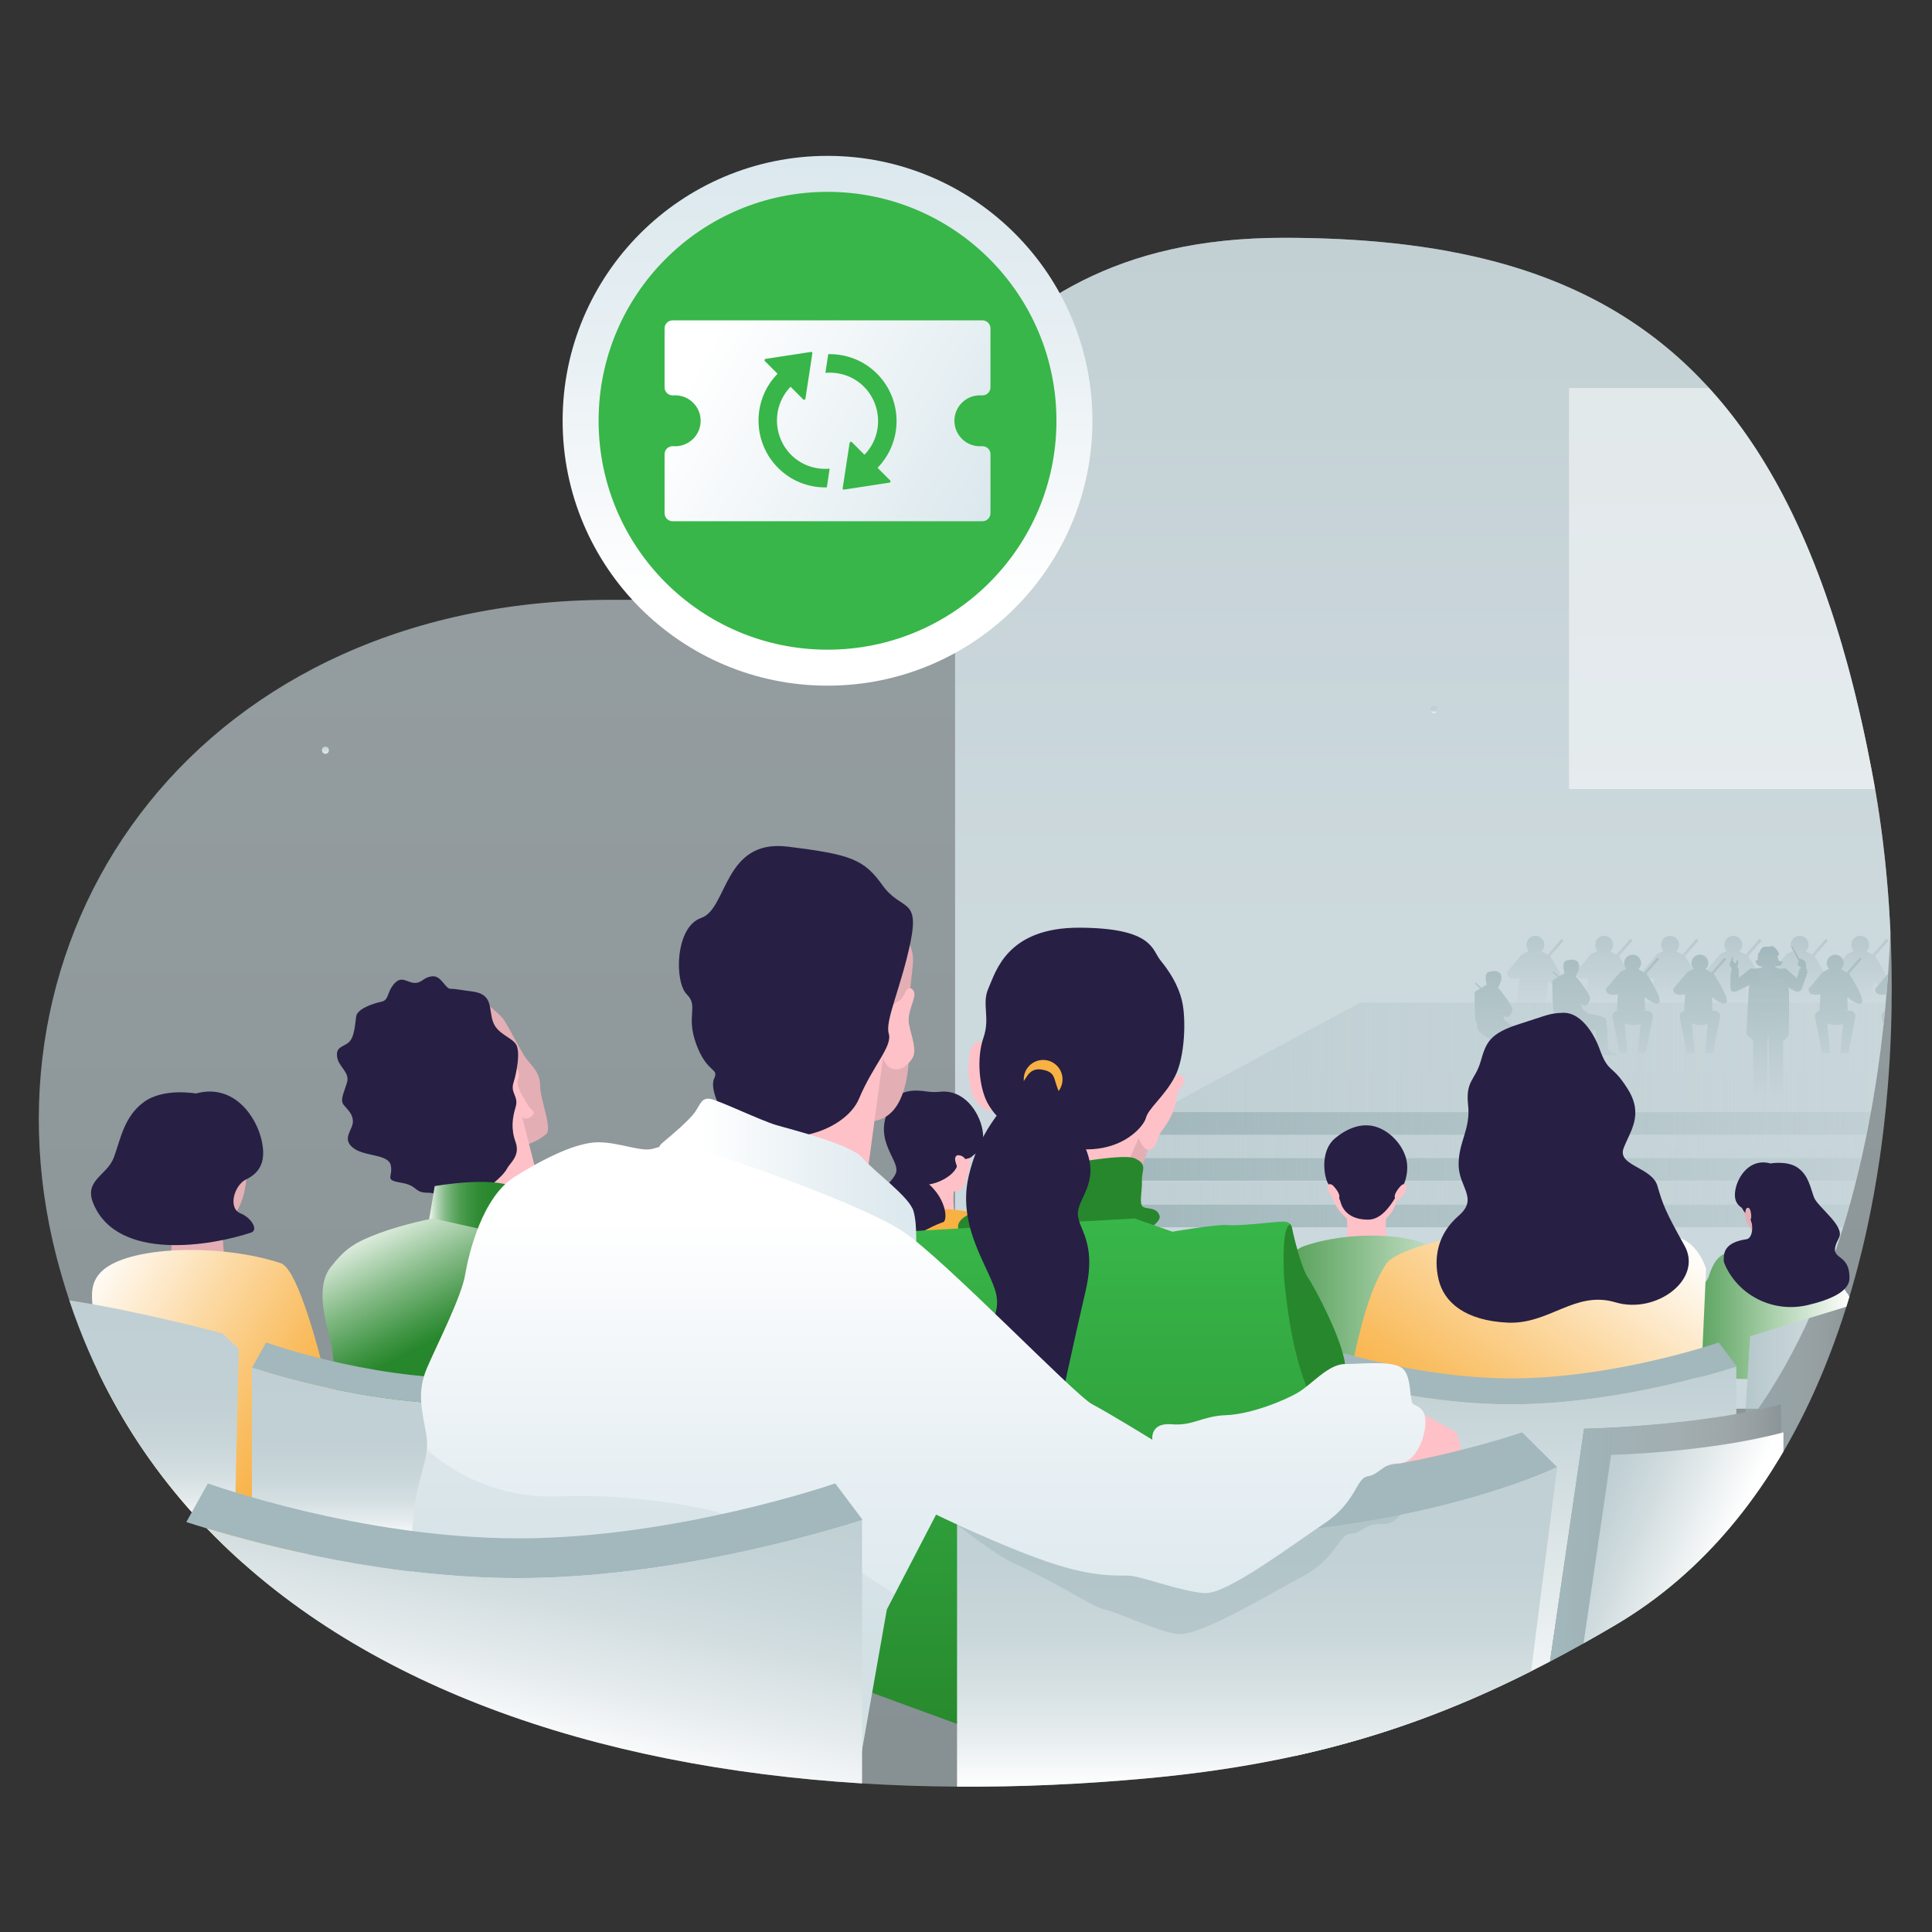 <?xml version="1.0" encoding="utf-8"?>
<!-- Generator: Adobe Illustrator 25.4.1, SVG Export Plug-In . SVG Version: 6.00 Build 0)  -->
<svg version="1.1" xmlns="http://www.w3.org/2000/svg" xmlns:xlink="http://www.w3.org/1999/xlink" x="0px" y="0px"
	 viewBox="0 0 800 800" style="enable-background:new 0 0 800 800;" xml:space="preserve">
<rect x="0" y="0" width="800" height="800" fill="#333333" stroke="none"/>
<style type="text/css">
	.st0{fill:url(#SVGID_1_);}
	.st1{fill:#FEC1C7;}
	.st2{fill:url(#SVGID_00000101794657770060531750000011139689205643332741_);}
	.st3{fill:#271F44;}
	.st4{fill:url(#SVGID_00000075842166311326369600000013339433252301348029_);}
	.st5{fill:url(#SVGID_00000162323610961916230820000016872231657348053922_);}
	.st6{fill:url(#SVGID_00000159461194934022710560000018301418713663459991_);}
	.st7{fill:url(#SVGID_00000073723179094617619730000000893216098194106020_);}
	.st8{fill:url(#SVGID_00000031900981865282389920000015522017310170133402_);}
	.st9{fill:#27872C;}
	.st10{fill:url(#SVGID_00000098940747716700834540000000087265941572703142_);}
	.st11{fill:#EDA9B3;}
	.st12{fill:#F8B143;}
	.st13{fill:#E4AEB5;}
	.st14{fill:url(#SVGID_00000151511787689888282790000010188896090062710705_);}
	.st15{fill:url(#SVGID_00000051374025592663059990000011987001656884434842_);}
	.st16{fill:#38B649;}
	.st17{fill:url(#SVGID_00000000201257724479467030000011451377609254912941_);}
	.st18{fill:#EA9C36;}
	.st19{fill:#FFFFFF;}
	.st20{fill:url(#SVGID_00000000213233586115000860000013835980034636134559_);}
	.st21{fill:url(#SVGID_00000105401094809777606970000012681521662402001285_);}
	.st22{fill:url(#SVGID_00000115478085668778638950000004688796420962651317_);}
	.st23{fill:url(#SVGID_00000068670548584740393870000016981534540442134926_);}
	.st24{fill:#1F7221;}
	.st25{fill:url(#SVGID_00000094613414623699337560000007797846506763966597_);}
	.st26{fill:url(#SVGID_00000116219832704014786830000004470528622180746151_);}
	
		.st27{clip-path:url(#SVGID_00000140692455115629348030000015094719183993852315_);fill:url(#SVGID_00000022558598011555605240000010502562747756841647_);}
	.st28{clip-path:url(#SVGID_00000140692455115629348030000015094719183993852315_);fill:#E4AEB5;}
	
		.st29{clip-path:url(#SVGID_00000140692455115629348030000015094719183993852315_);fill:url(#SVGID_00000129181464172909109840000004595174674994686138_);}
	
		.st30{clip-path:url(#SVGID_00000140692455115629348030000015094719183993852315_);fill:url(#SVGID_00000157306620003701019260000017360703619392200840_);}
	
		.st31{clip-path:url(#SVGID_00000140692455115629348030000015094719183993852315_);fill:url(#SVGID_00000046314366062507581970000013993825897024691345_);}
	.st32{clip-path:url(#SVGID_00000140692455115629348030000015094719183993852315_);fill:#271F44;}
	.st33{clip-path:url(#SVGID_00000140692455115629348030000015094719183993852315_);fill:#FEC1C7;}
	
		.st34{clip-path:url(#SVGID_00000140692455115629348030000015094719183993852315_);fill:url(#SVGID_00000053535419844254642180000017944665414279893933_);}
	
		.st35{clip-path:url(#SVGID_00000140692455115629348030000015094719183993852315_);fill:url(#SVGID_00000165221287088434478770000009784409956044974253_);}
	
		.st36{clip-path:url(#SVGID_00000140692455115629348030000015094719183993852315_);fill:url(#SVGID_00000011027951103226763150000009488467692420136070_);}
	.st37{clip-path:url(#SVGID_00000140692455115629348030000015094719183993852315_);fill:#AABEC1;}
	.st38{clip-path:url(#SVGID_00000140692455115629348030000015094719183993852315_);fill:#27872C;}
	
		.st39{clip-path:url(#SVGID_00000140692455115629348030000015094719183993852315_);fill:url(#SVGID_00000168798344673190314400000013372879929320162238_);}
	
		.st40{clip-path:url(#SVGID_00000140692455115629348030000015094719183993852315_);fill:url(#SVGID_00000173135010884056805560000015777230536228053653_);}
	.st41{clip-path:url(#SVGID_00000140692455115629348030000015094719183993852315_);fill:#BFCFD3;}
	
		.st42{clip-path:url(#SVGID_00000140692455115629348030000015094719183993852315_);fill:url(#SVGID_00000047038395144892764350000005907239215328056976_);}
	
		.st43{clip-path:url(#SVGID_00000140692455115629348030000015094719183993852315_);fill:url(#SVGID_00000049931463858423526950000016651345661704429717_);}
	
		.st44{opacity:0.5;clip-path:url(#SVGID_00000140692455115629348030000015094719183993852315_);fill:url(#SVGID_00000126312815290865939170000012982097872484053390_);}
	
		.st45{clip-path:url(#SVGID_00000140692455115629348030000015094719183993852315_);fill:url(#SVGID_00000023998501683964873970000004294209165348091832_);}
	.st46{clip-path:url(#SVGID_00000140692455115629348030000015094719183993852315_);}
	
		.st47{clip-path:url(#SVGID_00000091000895157890263560000007716978629366766229_);fill:url(#SVGID_00000143600219508397427900000018280292882523337116_);}
	.st48{opacity:0.8;clip-path:url(#SVGID_00000091000895157890263560000007716978629366766229_);fill:#27872C;}
	
		.st49{clip-path:url(#SVGID_00000140692455115629348030000015094719183993852315_);fill:url(#SVGID_00000003795875963174129970000011883354682153515196_);}
	
		.st50{clip-path:url(#SVGID_00000183954166461068387090000008081325009174294719_);fill:url(#SVGID_00000034071046447788185780000011517686939226138801_);}
	.st51{fill:url(#SVGID_00000168802397302505476660000008852446752994682779_);}
	.st52{fill:url(#SVGID_00000067219344639736430220000015028062912809835904_);}
	.st53{fill:none;}
	
		.st54{clip-path:url(#SVGID_00000140692455115629348030000015094719183993852315_);fill:url(#SVGID_00000014633586778461842850000012612896569071571382_);}
	.st55{fill:url(#SVGID_00000054234090696361686790000005964953152647027378_);}
	.st56{fill:url(#SVGID_00000166674830212029629750000000362155171574094239_);}
	.st57{fill:url(#SVGID_00000106106274442950299970000011908288581860596653_);}
	.st58{fill:url(#SVGID_00000093881319786909283010000017016857918764920488_);}
	.st59{fill:url(#SVGID_00000106839836312322176110000002705467899037903509_);}
	.st60{fill:url(#SVGID_00000047777826797142336650000012697884721274997406_);}
	.st61{fill:url(#SVGID_00000175312796441267880510000003792890393592637873_);}
	.st62{fill:url(#SVGID_00000158024218952095506420000007300504196376497299_);}
	.st63{opacity:0.6;fill:url(#SVGID_00000090992650233821781350000004401832037517118113_);}
	.st64{opacity:0.8;fill:url(#SVGID_00000108294962888702733840000002443348757259616927_);}
	.st65{clip-path:url(#SVGID_00000163773802381803717250000016035460859473556878_);}
	.st66{fill:url(#SVGID_00000180331141589612721400000002252787965865491647_);}
	.st67{fill:url(#SVGID_00000065760720892568577460000003163005460821906318_);}
	.st68{fill:url(#SVGID_00000160900039099473859210000005594664711688997030_);}
	.st69{fill:url(#SVGID_00000036215734663256557160000013871254775982212031_);}
	.st70{fill:url(#SVGID_00000080189573592183047430000009167245303896489101_);}
	.st71{fill:url(#SVGID_00000037657025196559023210000016823905330449854129_);}
	.st72{opacity:0.5;clip-path:url(#SVGID_00000163773802381803717250000016035460859473556878_);}
	.st73{fill:url(#SVGID_00000052075495535304557850000000486749607902889892_);}
	.st74{fill:url(#SVGID_00000084505842651612309840000001759731620884090551_);}
	.st75{fill:url(#SVGID_00000154402013157822269190000013988483912271910077_);}
	.st76{fill:url(#SVGID_00000036973263161293658250000010832599457105735554_);}
	.st77{fill:url(#SVGID_00000010989590734309848290000006091142619473785011_);}
	.st78{fill:url(#SVGID_00000111880977254099352900000003076744360695875251_);}
	.st79{fill:url(#SVGID_00000093856630162425093790000012305872001752330660_);}
	.st80{fill:url(#SVGID_00000096057208495764450800000017058984394263918233_);}
	.st81{fill:url(#SVGID_00000029756352049134200770000001550478421381284006_);}
	.st82{fill:url(#SVGID_00000044169670764754355610000008693725315945481377_);}
	.st83{fill:url(#SVGID_00000032648827799681151900000005557183317950721924_);}
	.st84{fill:url(#SVGID_00000126311664251254728670000007838750065584228511_);}
	.st85{fill:url(#SVGID_00000036235727545442201590000014066711899830479278_);}
	.st86{fill:url(#SVGID_00000090295205598447291900000002486977394117557388_);}
	
		.st87{clip-path:url(#SVGID_00000163773802381803717250000016035460859473556878_);fill:url(#SVGID_00000075873901009398469880000004583899293972467630_);}
	.st88{opacity:0.5;clip-path:url(#SVGID_00000163773802381803717250000016035460859473556878_);fill:#FFFFFF;}
	.st89{fill:url(#SVGID_00000004532084347275444250000016336300021856664244_);}
	.st90{fill:#FFB27D;}
	.st91{fill:url(#SVGID_00000067944901487749687730000017234280936766835097_);}
	.st92{fill:url(#SVGID_00000127749750835441213730000008547723005425332106_);}
	.st93{fill:url(#SVGID_00000157270120722658659790000017302495727916543384_);}
	.st94{fill:url(#SVGID_00000111181597347545242180000009355822128258202760_);}
	.st95{fill:url(#SVGID_00000168835208960020564160000008485581191791790776_);}
	.st96{fill:#A2B8BC;}
	.st97{fill:url(#SVGID_00000081626912357513758680000012513175232630136488_);}
	.st98{opacity:0.5;fill:url(#SVGID_00000143617444416108995650000017151634597804227220_);}
	.st99{fill:url(#SVGID_00000065755794521013184160000004500838666104613557_);}
	.st100{fill:url(#SVGID_00000002346861432123252660000008854463823975662751_);}
	.st101{fill:url(#SVGID_00000069372214893807378860000001500872362348899772_);}
	.st102{fill:url(#SVGID_00000156549663511098449700000015500684971367339405_);}
	.st103{fill:url(#SVGID_00000029045652558263845880000008695390073085394848_);}
	.st104{fill:url(#SVGID_00000120518245007019599610000006307738098921148850_);}
	.st105{fill:url(#SVGID_00000009583036940895066050000017531172300129172635_);}
	.st106{fill:url(#SVGID_00000071559653043436178980000000681039275503682746_);}
	.st107{fill:url(#SVGID_00000057140432559556067970000018417233206524057021_);}
	.st108{opacity:0.5;fill:#A2B8BC;}
	.st109{fill:url(#SVGID_00000111871135090108994500000017906490246534307732_);}
	.st110{opacity:0.3;fill:#BFCFD3;}
	.st111{fill:url(#SVGID_00000114072336481247956160000003383818090233473467_);}
	.st112{fill:url(#SVGID_00000140693333481150697020000002341282870227243696_);}
	.st113{fill:url(#SVGID_00000029727713718428806890000016120461831269021059_);}
	.st114{fill:url(#SVGID_00000169550356680447689990000012787638321109787827_);}
	.st115{fill:url(#SVGID_00000096032933880585735980000016344535185604015782_);}
	.st116{fill:url(#SVGID_00000070833237835914491170000003549745007822321575_);}
</style>
<g id="Layer_2">
</g>
<g id="Layer_4">
	<g>
		<linearGradient id="SVGID_1_" gradientUnits="userSpaceOnUse" x1="399.697" y1="739.823" x2="399.697" y2="98.465">
			<stop  offset="0" style="stop-color:#BFCFD3"/>
			<stop  offset="0.5" style="stop-color:#CFDEE2"/>
			<stop  offset="1" style="stop-color:#DBE8ED"/>
		</linearGradient>
		<path style="opacity:0.6;fill:url(#SVGID_1_);" d="M783.26,417.48c-0.02,1.36-0.04,2.73-0.08,4.1c-0.03,1.19-0.06,2.37-0.1,3.56
			c-0.02,0.59-0.03,1.17-0.05,1.76c-0.02,0.56-0.04,1.13-0.07,1.7c-0.02,0.59-0.04,1.18-0.07,1.77c0,0.23-0.01,0.47-0.03,0.7
			c-0.04,0.96-0.08,1.92-0.13,2.89c-0.04,0.98-0.09,1.97-0.15,2.96c-0.03,0.6-0.06,1.2-0.1,1.79c-0.1,1.81-0.22,3.63-0.35,5.45
			c-0.01,0.17-0.02,0.33-0.04,0.5c-0.12,1.83-0.26,3.67-0.41,5.5c-0.44,5.41-0.97,10.84-1.61,16.27c-0.1,0.87-0.2,1.73-0.31,2.6
			c0,0.02,0,0.05-0.01,0.08c-0.1,0.86-0.21,1.73-0.32,2.59c-0.17,1.3-0.34,2.6-0.52,3.9c-0.18,1.39-0.38,2.78-0.58,4.16
			c-1.42,9.72-3.16,19.4-5.25,28.98c-0.57,2.61-1.15,5.2-1.78,7.79c-0.06,0.27-0.13,0.55-0.19,0.82c-0.63,2.58-1.28,5.15-1.95,7.7
			c-0.36,1.35-0.72,2.7-1.09,4.04c-1.11,4.03-2.28,8.03-3.53,12c-0.54,1.73-1.1,3.45-1.66,5.16c-0.52,1.58-1.05,3.14-1.6,4.71
			c-0.57,1.63-1.14,3.25-1.74,4.87c-0.54,1.49-1.09,2.97-1.66,4.44c-0.77,2.02-1.56,4.02-2.38,6.01c-0.34,0.87-0.7,1.74-1.07,2.6
			c-2.16,5.18-4.46,10.28-6.91,15.27c-0.56,1.15-1.13,2.28-1.7,3.41c-0.57,1.14-1.15,2.26-1.74,3.38c-0.47,0.91-0.95,1.81-1.44,2.7
			c-1.35,2.5-2.73,4.97-4.16,7.4c-0.34,0.59-0.68,1.17-1.03,1.75c-0.17,0.29-0.35,0.58-0.52,0.87c-2.25,3.74-4.59,7.41-7.03,10.99
			c-0.34,0.49-0.67,0.98-1.01,1.47c-0.39,0.56-0.78,1.13-1.18,1.68c-0.64,0.92-1.3,1.84-1.97,2.75c-0.68,0.94-1.37,1.87-2.07,2.8
			c-0.63,0.84-1.26,1.67-1.9,2.49c-1.69,2.18-3.43,4.32-5.2,6.43c-13.45,15.97-29.25,29.77-47.67,40.62
			c-4.43,2.61-8.82,5.13-13.19,7.58c-4.65,2.6-9.28,5.12-13.9,7.54c-2.6,1.36-5.2,2.7-7.8,4c-31.23,15.72-62.38,27.34-97.99,35.13
			c-18.88,4.14-39.02,7.2-61.09,9.23c-26.63,2.45-52.93,3.62-78.64,3.44c-13.28-0.08-26.39-0.52-39.32-1.33
			c-103-6.4-194.14-35.73-256.55-91.4c-5.11-4.55-10.03-9.28-14.74-14.19c-1.44-1.49-2.86-3.01-4.26-4.54
			c-0.54-0.59-1.07-1.17-1.59-1.76c-0.13-0.15-0.26-0.29-0.39-0.44c-0.66-0.73-1.32-1.47-1.98-2.22
			c-14.48-16.6-26.8-35.08-36.62-55.52c-2.97-6.18-5.72-12.54-8.23-19.09c-1.37-3.57-2.67-7.19-3.9-10.87
			c-1.96-5.87-3.73-11.88-5.32-18.03C-12,383.18,83.29,246.78,256.3,248.39c23.91,0.22,42.79-4.77,58.72-13.05
			c33.41-17.36,53.85-49.19,80.46-77.79c29.31-31.5,66.11-59.08,136.02-59.08c1.52,0,3.03,0.01,4.54,0.02
			c0.8,0.01,1.6,0.02,2.39,0.03c0.99,0.01,1.98,0.03,2.96,0.05c2.95,0.05,5.87,0.14,8.76,0.25c1.21,0.04,2.41,0.1,3.61,0.15
			c1.45,0.07,2.89,0.14,4.32,0.23c1.14,0.06,2.28,0.13,3.41,0.21c0.66,0.04,1.31,0.08,1.96,0.13c0.77,0.05,1.54,0.11,2.31,0.17
			c0.71,0.05,1.41,0.11,2.11,0.17c0.16,0.01,0.33,0.02,0.49,0.04c0.87,0.07,1.73,0.14,2.59,0.22c1.56,0.14,3.11,0.29,4.65,0.45
			c0.91,0.09,1.82,0.19,2.72,0.29c0.65,0.07,1.3,0.15,1.95,0.23c0.11,0.01,0.22,0.02,0.33,0.04c0.96,0.11,1.91,0.23,2.86,0.35
			c1.51,0.19,3.02,0.39,4.51,0.61c1.05,0.14,2.09,0.3,3.13,0.46c1.08,0.16,2.15,0.33,3.22,0.51c0.51,0.08,1.03,0.17,1.54,0.25
			c0.06,0.01,0.11,0.02,0.16,0.03c1.18,0.2,2.36,0.41,3.54,0.63c1.96,0.36,3.91,0.74,5.83,1.14c0.5,0.1,1,0.2,1.5,0.31
			c0.88,0.18,1.75,0.37,2.62,0.57c0.73,0.16,1.46,0.33,2.19,0.5c0.92,0.21,1.84,0.43,2.75,0.65c0.86,0.21,1.72,0.43,2.57,0.65
			c0.38,0.09,0.75,0.19,1.12,0.29c0.86,0.22,1.7,0.45,2.55,0.68c0.02,0,0.05,0.01,0.07,0.02c0.51,0.14,1.01,0.28,1.51,0.42
			c0.85,0.23,1.7,0.48,2.54,0.73c0.51,0.15,1.02,0.3,1.53,0.46c0.57,0.17,1.13,0.34,1.69,0.51c0.4,0.12,0.78,0.25,1.17,0.37
			c1,0.32,2,0.64,2.99,0.97c0.94,0.31,1.87,0.63,2.8,0.96c0.28,0.1,0.56,0.19,0.84,0.29c1.06,0.37,2.11,0.76,3.15,1.15
			c1.14,0.42,2.27,0.85,3.39,1.3c0.99,0.38,1.97,0.78,2.94,1.18c0.26,0.11,0.52,0.22,0.78,0.33c0.81,0.33,1.61,0.67,2.4,1.02
			c2.38,1.03,4.73,2.11,7.04,3.23c1.91,0.92,3.79,1.87,5.65,2.86c7.45,3.94,14.56,8.39,21.33,13.37c0.85,0.62,1.69,1.25,2.53,1.89
			c0.83,0.64,1.66,1.29,2.49,1.94c0.82,0.66,1.65,1.32,2.46,2c0.82,0.67,1.63,1.35,2.43,2.04c0.81,0.69,1.61,1.39,2.4,2.1
			c1.59,1.42,3.16,2.87,4.71,4.36c0.77,0.74,1.54,1.49,2.3,2.26c0.65,0.64,1.3,1.3,1.93,1.96c2.39,2.44,4.72,4.98,6.99,7.61
			c0.72,0.83,1.44,1.68,2.15,2.53c1.51,1.8,3,3.65,4.46,5.54c0.61,0.79,1.22,1.58,1.82,2.39c0.69,0.92,1.38,1.85,2.06,2.79
			c0.66,0.92,1.32,1.84,1.97,2.78c0.52,0.73,1.03,1.48,1.54,2.23c0.27,0.4,0.54,0.8,0.81,1.2c1.26,1.87,2.5,3.78,3.71,5.74
			c0.56,0.88,1.11,1.77,1.65,2.67c0.62,1.03,1.24,2.06,1.85,3.11c0.61,1.04,1.22,2.1,1.82,3.17c0.53,0.93,1.05,1.86,1.57,2.81
			c0.11,0.2,0.23,0.41,0.34,0.62c0.55,1.02,1.1,2.05,1.65,3.09c0.58,1.1,1.16,2.22,1.73,3.35c0.41,0.81,0.82,1.62,1.22,2.44
			c0.31,0.59,0.6,1.19,0.89,1.79c0.88,1.8,1.74,3.63,2.59,5.48c1.2,2.61,2.38,5.27,3.53,7.98c0.49,1.14,0.97,2.28,1.44,3.44
			c0.06,0.13,0.11,0.26,0.16,0.4c0.46,1.1,0.91,2.22,1.35,3.34c0.56,1.38,1.1,2.78,1.64,4.2c0.5,1.3,0.99,2.6,1.47,3.92
			c0.36,0.97,0.72,1.95,1.06,2.93c0.23,0.61,0.44,1.23,0.66,1.85c0.71,1.99,1.4,4.01,2.08,6.05c0.3,0.9,0.61,1.81,0.9,2.73
			c1.02,3.11,2.01,6.27,2.97,9.49c0.29,0.93,0.57,1.87,0.84,2.82c0.7,2.38,1.39,4.79,2.06,7.24c0.21,0.76,0.42,1.52,0.62,2.28
			c0.26,0.97,0.52,1.94,0.78,2.92c0.4,1.52,0.8,3.05,1.19,4.6c0.38,1.5,0.76,3.01,1.13,4.54c0.01,0.04,0.02,0.08,0.03,0.13
			c0.38,1.56,0.76,3.14,1.13,4.73c0.5,2.1,0.98,4.21,1.45,6.35c0.26,1.15,0.51,2.3,0.76,3.46c0.25,1.16,0.5,2.32,0.74,3.49
			c0.19,0.89,0.38,1.78,0.56,2.67c0.6,2.89,1.18,5.82,1.74,8.79c0.33,1.71,0.65,3.43,0.97,5.17c0.6,3.25,1.16,6.56,1.69,9.92
			c0.23,1.43,0.45,2.88,0.66,4.33c0.2,1.37,0.4,2.75,0.59,4.13c0.19,1.39,0.38,2.78,0.56,4.18c0.08,0.63,0.16,1.25,0.24,1.88
			c0.26,2.1,0.51,4.21,0.74,6.34c0.09,0.76,0.17,1.52,0.25,2.28c0.17,1.58,0.33,3.18,0.48,4.78c0.15,1.53,0.29,3.07,0.42,4.62
			c0.12,1.37,0.24,2.75,0.34,4.13c0.13,1.59,0.24,3.19,0.35,4.8c0.2,2.97,0.38,5.96,0.53,8.98c0.04,0.74,0.07,1.48,0.1,2.22
			c0.01,0.06,0.01,0.12,0.01,0.18c0.06,1.19,0.11,2.39,0.15,3.59c0.06,1.49,0.11,2.98,0.16,4.48v0.18c0.05,1.63,0.09,3.26,0.12,4.9
			C783.35,405.29,783.36,411.36,783.26,417.48z"/>
		
			<linearGradient id="SVGID_00000050653963716072551390000012422283306124421820_" gradientUnits="userSpaceOnUse" x1="589.136" y1="376.88" x2="589.136" y2="-107.959">
			<stop  offset="0" style="stop-color:#DBE8ED"/>
			<stop  offset="0.5" style="stop-color:#CFDEE2"/>
			<stop  offset="1" style="stop-color:#BFCFD3"/>
		</linearGradient>
		<path style="opacity:0.8;fill:url(#SVGID_00000050653963716072551390000012422283306124421820_);" d="M782.79,385.95
			c-0.02,0.67-0.05,1.34-0.08,2.01c-0.03,0.6-0.05,1.2-0.08,1.79c-0.09,1.81-0.19,3.63-0.29,5.45c-0.01,0.17-0.02,0.33-0.04,0.5
			c-0.1,1.83-0.21,3.67-0.34,5.5c-0.23,3.44-0.49,6.89-0.79,10.35c-0.17,1.97-0.35,3.95-0.54,5.92c-0.08,0.87-0.17,1.73-0.26,2.6
			v0.08c-0.03,0.26-0.05,0.51-0.09,0.77c-0.06,0.61-0.11,1.22-0.18,1.82c-0.14,1.3-0.28,2.6-0.43,3.9c-0.14,1.32-0.3,2.63-0.46,3.94
			c0,0.07-0.01,0.15-0.02,0.22c-0.37,3.06-0.76,6.11-1.19,9.15c-0.01,0.09-0.02,0.17-0.04,0.25c-0.44,3.23-0.92,6.46-1.44,9.67
			c-0.49,3.13-1.02,6.25-1.58,9.36c-0.03,0.18-0.07,0.37-0.1,0.55c-0.47,2.61-0.96,5.2-1.47,7.79c-0.05,0.27-0.11,0.55-0.16,0.82
			c-0.52,2.58-1.06,5.15-1.62,7.7c-0.29,1.35-0.59,2.7-0.9,4.04c-0.59,2.62-1.22,5.22-1.86,7.81c-0.34,1.4-0.7,2.8-1.06,4.19
			c-0.34,1.31-0.69,2.62-1.05,3.92c-0.1,0.41-0.21,0.83-0.33,1.24c-0.24,0.89-0.48,1.78-0.74,2.66c-0.18,0.68-0.38,1.37-0.58,2.05
			c-0.11,0.38-0.22,0.75-0.33,1.13c-0.37,1.25-0.73,2.5-1.11,3.74c-0.17,0.55-0.33,1.11-0.51,1.66c-0.37,1.2-0.74,2.4-1.13,3.6
			c-0.33,1.06-0.68,2.11-1.03,3.16c-0.22,0.68-0.45,1.36-0.68,2.03c-0.19,0.58-0.39,1.16-0.59,1.74c-0.2,0.57-0.39,1.14-0.59,1.71
			c-1.7,4.89-3.51,9.7-5.43,14.42c-0.46,1.15-0.93,2.28-1.41,3.41c-0.47,1.14-0.95,2.26-1.44,3.38c-0.39,0.91-0.78,1.81-1.19,2.7
			c-1.12,2.5-2.26,4.97-3.44,7.4c-0.43,0.88-0.86,1.76-1.29,2.62c-1.86,3.74-3.8,7.41-5.82,10.99c-0.28,0.49-0.56,0.98-0.84,1.47
			c-0.32,0.56-0.64,1.13-0.97,1.68c-0.53,0.92-1.08,1.84-1.64,2.75c-0.56,0.94-1.13,1.87-1.71,2.8c-0.52,0.84-1.04,1.67-1.57,2.49
			c-1.4,2.18-2.84,4.32-4.31,6.43H395.48V157.55c29.31-31.5,66.11-59.08,136.02-59.08c1.52,0,3.03,0.01,4.54,0.02
			c0.8,0.01,1.6,0.02,2.39,0.03c0.99,0.01,1.98,0.03,2.96,0.05c2.95,0.05,5.87,0.14,8.76,0.25c1.21,0.04,2.41,0.1,3.61,0.15
			c1.45,0.07,2.89,0.14,4.32,0.23c1.14,0.06,2.28,0.13,3.41,0.21c0.66,0.04,1.31,0.08,1.96,0.13c0.77,0.05,1.54,0.11,2.31,0.17
			c0.71,0.05,1.41,0.11,2.11,0.17c0.16,0.01,0.33,0.02,0.49,0.04c0.87,0.07,1.73,0.14,2.59,0.22c1.56,0.14,3.11,0.29,4.65,0.45
			c0.91,0.09,1.82,0.19,2.72,0.29c0.65,0.07,1.3,0.15,1.95,0.23c0.11,0.01,0.22,0.02,0.33,0.04c0.96,0.11,1.91,0.23,2.86,0.35
			c1.51,0.19,3.02,0.39,4.51,0.61c1.05,0.14,2.09,0.3,3.13,0.46c1.08,0.16,2.15,0.33,3.22,0.51c0.51,0.08,1.03,0.17,1.54,0.25
			c0.06,0.01,0.11,0.02,0.16,0.03c1.18,0.2,2.36,0.41,3.54,0.63c1.96,0.36,3.91,0.74,5.83,1.14c0.5,0.1,1,0.2,1.5,0.31
			c0.88,0.18,1.75,0.37,2.62,0.57c0.73,0.16,1.46,0.33,2.19,0.5c0.92,0.21,1.84,0.43,2.75,0.65c0.86,0.21,1.72,0.43,2.57,0.65
			c0.38,0.09,0.75,0.19,1.12,0.29c0.86,0.22,1.7,0.45,2.55,0.68c0.02,0,0.05,0.01,0.07,0.02c0.51,0.14,1.01,0.28,1.51,0.42
			c0.85,0.23,1.7,0.48,2.54,0.73c0.51,0.15,1.02,0.3,1.53,0.46c0.57,0.17,1.13,0.34,1.69,0.51c0.4,0.12,0.78,0.25,1.17,0.37
			c1,0.32,2,0.64,2.99,0.97c0.94,0.31,1.87,0.63,2.8,0.96c0.28,0.1,0.56,0.19,0.84,0.29c1.06,0.37,2.11,0.76,3.15,1.15
			c1.14,0.42,2.27,0.85,3.39,1.3c0.99,0.38,1.97,0.78,2.94,1.18c0.26,0.11,0.52,0.22,0.78,0.33c0.81,0.33,1.61,0.67,2.4,1.02
			c2.38,1.03,4.73,2.11,7.04,3.23c1.91,0.92,3.79,1.87,5.65,2.86c7.45,3.94,14.56,8.39,21.33,13.37c0.85,0.62,1.69,1.25,2.53,1.89
			c0.83,0.64,1.66,1.29,2.49,1.94c0.82,0.66,1.65,1.32,2.46,2c0.82,0.67,1.63,1.35,2.43,2.04c0.81,0.69,1.61,1.39,2.4,2.1
			c1.59,1.42,3.16,2.87,4.71,4.36c0.77,0.74,1.54,1.49,2.3,2.26c0.65,0.64,1.3,1.3,1.93,1.96c2.39,2.44,4.72,4.98,6.99,7.61
			c0.72,0.83,1.44,1.68,2.15,2.53c1.51,1.8,3,3.65,4.46,5.54c0.61,0.79,1.22,1.58,1.82,2.39c0.69,0.92,1.38,1.85,2.06,2.79
			c0.66,0.92,1.32,1.84,1.97,2.78c0.52,0.73,1.03,1.48,1.54,2.23c0.27,0.4,0.54,0.8,0.81,1.2c1.26,1.87,2.5,3.78,3.71,5.74
			c0.56,0.88,1.11,1.77,1.65,2.67c0.62,1.03,1.24,2.06,1.85,3.11c0.61,1.04,1.22,2.1,1.82,3.17c0.53,0.93,1.05,1.86,1.57,2.81
			c0.11,0.2,0.23,0.41,0.34,0.62c0.55,1.02,1.1,2.05,1.65,3.09c0.58,1.1,1.16,2.22,1.73,3.35c0.41,0.81,0.82,1.62,1.22,2.44
			c0.31,0.59,0.6,1.19,0.89,1.79c0.88,1.8,1.74,3.63,2.59,5.48c1.2,2.61,2.38,5.27,3.53,7.98c0.49,1.14,0.97,2.28,1.44,3.44
			c0.06,0.13,0.11,0.26,0.16,0.4c0.46,1.1,0.91,2.22,1.35,3.34c0.56,1.38,1.1,2.78,1.64,4.2c0.5,1.3,0.99,2.6,1.47,3.92
			c0.36,0.97,0.72,1.95,1.06,2.93c0.23,0.61,0.44,1.23,0.66,1.85c0.71,1.99,1.4,4.01,2.08,6.05c0.3,0.9,0.61,1.81,0.9,2.73
			c1.02,3.11,2.01,6.27,2.97,9.49c0.29,0.93,0.57,1.87,0.84,2.82c0.7,2.38,1.39,4.79,2.06,7.24c0.21,0.76,0.42,1.52,0.62,2.28
			c0.26,0.97,0.52,1.94,0.78,2.92c0.4,1.52,0.8,3.05,1.19,4.6c0.38,1.5,0.76,3.01,1.13,4.54c0.01,0.04,0.02,0.08,0.03,0.13
			c0.38,1.56,0.76,3.14,1.13,4.73c0.5,2.1,0.98,4.21,1.45,6.35c0.26,1.15,0.51,2.3,0.76,3.46c0.25,1.16,0.5,2.32,0.74,3.49
			c0.19,0.89,0.38,1.78,0.56,2.67c0.6,2.89,1.18,5.82,1.74,8.79c0.33,1.71,0.65,3.43,0.97,5.17c0.6,3.25,1.16,6.56,1.69,9.92
			c0.23,1.43,0.45,2.88,0.66,4.33c0.2,1.37,0.4,2.75,0.59,4.13c0.19,1.39,0.38,2.78,0.56,4.18c0.08,0.63,0.16,1.25,0.24,1.88
			c0.26,2.1,0.51,4.21,0.74,6.34c0.09,0.76,0.17,1.52,0.25,2.28c0.17,1.58,0.33,3.18,0.48,4.78c0.15,1.53,0.29,3.07,0.42,4.62
			c0.12,1.37,0.24,2.75,0.34,4.13c0.13,1.59,0.24,3.19,0.35,4.8c0.2,2.97,0.38,5.96,0.53,8.98
			C782.73,384.47,782.76,385.21,782.79,385.95z"/>
		<g>
			<defs>
				<path id="SVGID_00000127043455965512206060000014335024506540311688_" d="M782.79,385.95c-0.02,0.67-0.05,1.34-0.08,2.01
					c-0.03,0.6-0.05,1.2-0.08,1.79c-0.09,1.81-0.19,3.63-0.29,5.45c-0.01,0.17-0.02,0.33-0.04,0.5c-0.1,1.83-0.21,3.67-0.34,5.5
					c-0.23,3.44-0.49,6.89-0.79,10.35c-0.17,1.97-0.35,3.95-0.54,5.92c-0.08,0.87-0.17,1.73-0.26,2.6v0.08
					c-0.03,0.26-0.05,0.51-0.09,0.77c-0.06,0.61-0.11,1.22-0.18,1.82c-0.14,1.3-0.28,2.6-0.43,3.9c-0.14,1.32-0.3,2.63-0.46,3.94
					c0,0.07-0.01,0.15-0.02,0.22c-0.37,3.06-0.76,6.11-1.19,9.15c-0.01,0.09-0.02,0.17-0.04,0.25c-0.44,3.23-0.92,6.46-1.44,9.67
					c-0.49,3.13-1.02,6.25-1.58,9.36c-0.03,0.18-0.07,0.37-0.1,0.55c-0.47,2.61-0.96,5.2-1.47,7.79c-0.05,0.27-0.11,0.55-0.16,0.82
					c-0.52,2.58-1.06,5.15-1.62,7.7c-0.29,1.35-0.59,2.7-0.9,4.04c-0.59,2.62-1.22,5.22-1.86,7.81c-0.34,1.4-0.7,2.8-1.06,4.19
					c-0.34,1.31-0.69,2.62-1.05,3.92c-0.1,0.41-0.21,0.83-0.33,1.24c-0.24,0.89-0.48,1.78-0.74,2.66c-0.18,0.68-0.38,1.37-0.58,2.05
					c-0.11,0.38-0.22,0.75-0.33,1.13c-0.37,1.25-0.73,2.5-1.11,3.74c-0.17,0.55-0.33,1.11-0.51,1.66c-0.37,1.2-0.74,2.4-1.13,3.6
					c-0.33,1.06-0.68,2.11-1.03,3.16c-0.22,0.68-0.45,1.36-0.68,2.03c-0.19,0.58-0.39,1.16-0.59,1.74c-0.2,0.57-0.39,1.14-0.59,1.71
					c-1.7,4.89-3.51,9.7-5.43,14.42c-0.46,1.15-0.93,2.28-1.41,3.41c-0.47,1.14-0.95,2.26-1.44,3.38c-0.39,0.91-0.78,1.81-1.19,2.7
					c-1.12,2.5-2.26,4.97-3.44,7.4c-0.43,0.88-0.86,1.76-1.29,2.62c-1.86,3.74-3.8,7.41-5.82,10.99c-0.28,0.49-0.56,0.98-0.84,1.47
					c-0.32,0.56-0.64,1.13-0.97,1.68c-0.53,0.92-1.08,1.84-1.64,2.75c-0.56,0.94-1.13,1.87-1.71,2.8c-0.52,0.84-1.04,1.67-1.57,2.49
					c-1.4,2.18-2.84,4.32-4.31,6.43H395.48V157.55c29.31-31.5,66.11-59.08,136.02-59.08c1.52,0,3.03,0.01,4.54,0.02
					c0.8,0.01,1.6,0.02,2.39,0.03c0.99,0.01,1.98,0.03,2.96,0.05c2.95,0.05,5.87,0.14,8.76,0.25c1.21,0.04,2.41,0.1,3.61,0.15
					c1.45,0.07,2.89,0.14,4.32,0.23c1.14,0.06,2.28,0.13,3.41,0.21c0.66,0.04,1.31,0.08,1.96,0.13c0.77,0.05,1.54,0.11,2.31,0.17
					c0.71,0.05,1.41,0.11,2.11,0.17c0.16,0.01,0.33,0.02,0.49,0.04c0.87,0.07,1.73,0.14,2.59,0.22c1.56,0.14,3.11,0.29,4.65,0.45
					c0.91,0.09,1.82,0.19,2.72,0.29c0.65,0.07,1.3,0.15,1.95,0.23c0.11,0.01,0.22,0.02,0.33,0.04c0.96,0.11,1.91,0.23,2.86,0.35
					c1.51,0.19,3.02,0.39,4.51,0.61c1.05,0.14,2.09,0.3,3.13,0.46c1.08,0.16,2.15,0.33,3.22,0.51c0.51,0.08,1.03,0.17,1.54,0.25
					c0.06,0.01,0.11,0.02,0.16,0.03c1.18,0.2,2.36,0.41,3.54,0.63c1.96,0.36,3.91,0.74,5.83,1.14c0.5,0.1,1,0.2,1.5,0.31
					c0.88,0.18,1.75,0.37,2.62,0.57c0.73,0.16,1.46,0.33,2.19,0.5c0.92,0.21,1.84,0.43,2.75,0.65c0.86,0.21,1.72,0.43,2.57,0.65
					c0.38,0.09,0.75,0.19,1.12,0.29c0.86,0.22,1.7,0.45,2.55,0.68c0.02,0,0.05,0.01,0.07,0.02c0.51,0.14,1.01,0.28,1.51,0.42
					c0.85,0.23,1.7,0.48,2.54,0.73c0.51,0.15,1.02,0.3,1.53,0.46c0.57,0.17,1.13,0.34,1.69,0.51c0.4,0.12,0.78,0.25,1.17,0.37
					c1,0.32,2,0.64,2.99,0.97c0.94,0.31,1.87,0.63,2.8,0.96c0.28,0.1,0.56,0.19,0.84,0.29c1.06,0.37,2.11,0.76,3.15,1.15
					c1.14,0.42,2.27,0.85,3.39,1.3c0.99,0.38,1.97,0.78,2.94,1.18c0.26,0.11,0.52,0.22,0.78,0.33c0.81,0.33,1.61,0.67,2.4,1.02
					c2.38,1.03,4.73,2.11,7.04,3.23c1.91,0.92,3.79,1.87,5.65,2.86c7.45,3.94,14.56,8.39,21.33,13.37c0.85,0.62,1.69,1.25,2.53,1.89
					c0.83,0.64,1.66,1.29,2.49,1.94c0.82,0.66,1.65,1.32,2.46,2c0.82,0.67,1.63,1.35,2.43,2.04c0.81,0.69,1.61,1.39,2.4,2.1
					c1.59,1.42,3.16,2.87,4.71,4.36c0.77,0.74,1.54,1.49,2.3,2.26c0.65,0.64,1.3,1.3,1.93,1.96c2.39,2.44,4.72,4.98,6.99,7.61
					c0.72,0.83,1.44,1.68,2.15,2.53c1.51,1.8,3,3.65,4.46,5.54c0.61,0.79,1.22,1.58,1.82,2.39c0.69,0.92,1.38,1.85,2.06,2.79
					c0.66,0.92,1.32,1.84,1.97,2.78c0.52,0.73,1.03,1.48,1.54,2.23c0.27,0.4,0.54,0.8,0.81,1.2c1.26,1.87,2.5,3.78,3.71,5.74
					c0.56,0.88,1.11,1.77,1.65,2.67c0.62,1.03,1.24,2.06,1.85,3.11c0.61,1.04,1.22,2.1,1.82,3.17c0.53,0.93,1.05,1.86,1.57,2.81
					c0.11,0.2,0.23,0.41,0.34,0.62c0.55,1.02,1.1,2.05,1.65,3.09c0.58,1.1,1.16,2.22,1.73,3.35c0.41,0.81,0.82,1.62,1.22,2.44
					c0.31,0.59,0.6,1.19,0.89,1.79c0.88,1.8,1.74,3.63,2.59,5.48c1.2,2.61,2.38,5.27,3.53,7.98c0.49,1.14,0.97,2.28,1.44,3.44
					c0.06,0.13,0.11,0.26,0.16,0.4c0.46,1.1,0.91,2.22,1.35,3.34c0.56,1.38,1.1,2.78,1.64,4.2c0.5,1.3,0.99,2.6,1.47,3.92
					c0.36,0.97,0.72,1.95,1.06,2.93c0.23,0.61,0.44,1.23,0.66,1.85c0.71,1.99,1.4,4.01,2.08,6.05c0.3,0.9,0.61,1.81,0.9,2.73
					c1.02,3.11,2.01,6.27,2.97,9.49c0.29,0.93,0.57,1.87,0.84,2.82c0.7,2.38,1.39,4.79,2.06,7.24c0.21,0.76,0.42,1.52,0.62,2.28
					c0.26,0.97,0.52,1.94,0.78,2.92c0.4,1.52,0.8,3.05,1.19,4.6c0.38,1.5,0.76,3.01,1.13,4.54c0.01,0.04,0.02,0.08,0.03,0.13
					c0.38,1.56,0.76,3.14,1.13,4.73c0.5,2.1,0.98,4.21,1.45,6.35c0.26,1.15,0.51,2.3,0.76,3.46c0.25,1.16,0.5,2.32,0.74,3.49
					c0.19,0.89,0.38,1.78,0.56,2.67c0.6,2.89,1.18,5.82,1.74,8.79c0.33,1.71,0.65,3.43,0.97,5.17c0.6,3.25,1.16,6.56,1.69,9.92
					c0.23,1.43,0.45,2.88,0.66,4.33c0.2,1.37,0.4,2.75,0.59,4.13c0.19,1.39,0.38,2.78,0.56,4.18c0.08,0.63,0.16,1.25,0.24,1.88
					c0.26,2.1,0.51,4.21,0.74,6.34c0.09,0.76,0.17,1.52,0.25,2.28c0.17,1.58,0.33,3.18,0.48,4.78c0.15,1.53,0.29,3.07,0.42,4.62
					c0.12,1.37,0.24,2.75,0.34,4.13c0.13,1.59,0.24,3.19,0.35,4.8c0.2,2.97,0.38,5.96,0.53,8.98
					C782.73,384.47,782.76,385.21,782.79,385.95z"/>
			</defs>
			<clipPath id="SVGID_00000129890764859985119960000004260127449777774269_">
				<use xlink:href="#SVGID_00000127043455965512206060000014335024506540311688_"  style="overflow:visible;"/>
			</clipPath>
			<g style="clip-path:url(#SVGID_00000129890764859985119960000004260127449777774269_);">
				
					<linearGradient id="SVGID_00000101783648341410396900000006411986706396283028_" gradientUnits="userSpaceOnUse" x1="479.124" y1="437.838" x2="884.414" y2="437.838">
					<stop  offset="0" style="stop-color:#BFCFD3"/>
					<stop  offset="1" style="stop-color:#BFCFD3;stop-opacity:0"/>
				</linearGradient>
				<path style="fill:url(#SVGID_00000101783648341410396900000006411986706396283028_);" d="M884.41,415.17
					c0,2.76-0.02-0.47-0.07,2.31c-0.02,1.36-0.04,2.73-0.08,4.1c-0.03,1.19-0.06,2.37-0.1,3.56c-0.02,0.59-0.03,1.17-0.05,1.76
					c-0.02,0.56-0.04,1.13-0.07,1.7c-0.02,0.59-0.04,1.18-0.07,1.77c0,0.23-0.01,0.47-0.03,0.7c-0.04,0.96-0.08,1.92-0.13,2.89
					c-0.04,0.98-0.09,1.97-0.15,2.96c-0.03,0.6-0.06,1.2-0.1,1.79c-0.1,1.81-0.22,3.63-0.35,5.45c-0.01,0.17-0.02,0.33-0.04,0.5
					c-0.12,1.83-0.26,3.67-0.41,5.5c-0.28,3.44-0.6,6.89-0.96,10.35H479.12l84.1-45.34H884.41z"/>
				
					<linearGradient id="SVGID_00000174595801190762991530000012124794506416404627_" gradientUnits="userSpaceOnUse" x1="458.054" y1="474.708" x2="880.734" y2="474.708">
					<stop  offset="0" style="stop-color:#BFCFD3"/>
					<stop  offset="1" style="stop-color:#BFCFD3;stop-opacity:0"/>
				</linearGradient>
				<path style="fill:url(#SVGID_00000174595801190762991530000012124794506416404627_);" d="M880.73,469.88
					c-0.07,0.61-0.14,1.22-0.22,1.82c-0.17,1.3-0.34,2.6-0.52,3.9c-0.17,1.32-0.36,2.63-0.55,3.94H458.05l21.66-9.66H880.73z"/>
				
					<linearGradient id="SVGID_00000177462336911317389980000005684566468669025432_" gradientUnits="userSpaceOnUse" x1="479.124" y1="465.193" x2="881.804" y2="465.193">
					<stop  offset="0" style="stop-color:#A2B8BC"/>
					<stop  offset="0.962" style="stop-color:#A2B8BC;stop-opacity:0.038"/>
					<stop  offset="1" style="stop-color:#A2B8BC;stop-opacity:0"/>
				</linearGradient>
				<path style="fill:url(#SVGID_00000177462336911317389980000005684566468669025432_);" d="M881.8,460.51
					c-0.2,1.97-0.42,3.95-0.65,5.92c-0.1,0.87-0.2,1.73-0.31,2.6c0,0.02,0,0.05-0.01,0.08c-0.03,0.26-0.06,0.51-0.1,0.77H479.12
					v-9.37H881.8z"/>
				
					<linearGradient id="SVGID_00000139277814699994799250000006903410226701412780_" gradientUnits="userSpaceOnUse" x1="458.054" y1="484.223" x2="879.444" y2="484.223">
					<stop  offset="0" style="stop-color:#A2B8BC"/>
					<stop  offset="1" style="stop-color:#A2B8BC;stop-opacity:0"/>
				</linearGradient>
				<path style="fill:url(#SVGID_00000139277814699994799250000006903410226701412780_);" d="M879.44,479.54
					c-0.01,0.07-0.02,0.15-0.03,0.22c-0.45,3.06-0.92,6.11-1.44,9.15H458.05v-9.37H879.44z"/>
				
					<linearGradient id="SVGID_00000029016673285283701990000009001820050868198820_" gradientUnits="userSpaceOnUse" x1="443.524" y1="493.993" x2="896.014" y2="493.993">
					<stop  offset="0" style="stop-color:#BFCFD3"/>
					<stop  offset="1" style="stop-color:#BFCFD3;stop-opacity:0"/>
				</linearGradient>
				<polygon style="fill:url(#SVGID_00000029016673285283701990000009001820050868198820_);" points="896.01,489.16 896.01,498.83 
					443.52,498.83 465.18,489.16 				"/>
				
					<linearGradient id="SVGID_00000067210422838311670800000006449947532120014508_" gradientUnits="userSpaceOnUse" x1="464.594" y1="503.508" x2="876.194" y2="503.508">
					<stop  offset="0" style="stop-color:#A2B8BC"/>
					<stop  offset="1" style="stop-color:#A2B8BC;stop-opacity:0"/>
				</linearGradient>
				<path style="fill:url(#SVGID_00000067210422838311670800000006449947532120014508_);" d="M876.19,498.83
					c-0.6,3.13-1.24,6.25-1.91,9.36H464.59v-9.36H876.19z"/>
			</g>
			<g style="opacity:0.5;clip-path:url(#SVGID_00000129890764859985119960000004260127449777774269_);">
				
					<linearGradient id="SVGID_00000046318049322066072070000010669598645398470548_" gradientUnits="userSpaceOnUse" x1="635.877" y1="417.55" x2="635.877" y2="387.497">
					<stop  offset="0" style="stop-color:#A2B8BC;stop-opacity:0"/>
					<stop  offset="0.038" style="stop-color:#A2B8BC;stop-opacity:0.038"/>
					<stop  offset="1" style="stop-color:#A2B8BC"/>
				</linearGradient>
				<path style="fill:url(#SVGID_00000046318049322066072070000010669598645398470548_);" d="M641.92,395.99l-0.09-0.05l5.64-6.47
					l-0.83-0.73l-5.78,6.64l-2.54-1.46c0.65-0.61,1.08-1.45,1.16-2.41c0.16-2.05-1.37-3.84-3.42-4c-2.05-0.16-3.84,1.37-4,3.42
					c-0.08,1.07,0.3,2.07,0.97,2.81l-2.7,1.35l-6.25,7.39c0,0-0.82,3.64,5.18,2.48l-1.69,11.64l12.15,0.95l1.41-11.35
					c1.73,1.47,4.53,3.49,6.13,2.7C649.68,407.7,641.92,395.99,641.92,395.99z"/>
				
					<linearGradient id="SVGID_00000091006669526658023580000013705993743139900065_" gradientUnits="userSpaceOnUse" x1="664.368" y1="414.322" x2="664.368" y2="387.497">
					<stop  offset="0" style="stop-color:#A2B8BC;stop-opacity:0"/>
					<stop  offset="0.038" style="stop-color:#A2B8BC;stop-opacity:0.038"/>
					<stop  offset="1" style="stop-color:#A2B8BC"/>
				</linearGradient>
				<path style="fill:url(#SVGID_00000091006669526658023580000013705993743139900065_);" d="M670.41,395.99l-0.1-0.05l5.64-6.47
					l-0.83-0.73l-5.78,6.64l-2.54-1.46c0.65-0.61,1.08-1.45,1.16-2.41c0.16-2.05-1.37-3.84-3.42-4s-3.84,1.37-4,3.42
					c-0.08,1.07,0.3,2.07,0.97,2.81l-2.7,1.35l-6.25,7.39c0,0-0.82,3.64,5.18,2.48l-0.91,8.41l12.15,0.95l0.64-8.12
					c1.73,1.47,4.53,3.49,6.13,2.7C678.17,407.7,670.41,395.99,670.41,395.99z"/>
				
					<linearGradient id="SVGID_00000085211687277422202080000013968336377181462181_" gradientUnits="userSpaceOnUse" x1="691.68" y1="414.322" x2="691.68" y2="387.497">
					<stop  offset="0" style="stop-color:#A2B8BC;stop-opacity:0"/>
					<stop  offset="0.038" style="stop-color:#A2B8BC;stop-opacity:0.038"/>
					<stop  offset="1" style="stop-color:#A2B8BC"/>
				</linearGradient>
				<path style="fill:url(#SVGID_00000085211687277422202080000013968336377181462181_);" d="M697.72,395.99l-0.09-0.05l5.64-6.47
					l-0.83-0.73l-5.78,6.64l-2.54-1.46c0.65-0.61,1.08-1.45,1.16-2.41c0.16-2.05-1.37-3.84-3.42-4s-3.84,1.37-4,3.42
					c-0.08,1.07,0.3,2.07,0.97,2.81l-2.7,1.35l-6.25,7.39c0,0-0.82,3.64,5.18,2.48l-0.91,8.41l12.15,0.95l0.64-8.12
					c1.73,1.47,4.53,3.49,6.13,2.7C705.48,407.7,697.72,395.99,697.72,395.99z"/>
				
					<linearGradient id="SVGID_00000080177295717349842830000001996486879796024254_" gradientUnits="userSpaceOnUse" x1="717.835" y1="414.322" x2="717.835" y2="387.497">
					<stop  offset="0" style="stop-color:#A2B8BC;stop-opacity:0"/>
					<stop  offset="0.038" style="stop-color:#A2B8BC;stop-opacity:0.038"/>
					<stop  offset="1" style="stop-color:#A2B8BC"/>
				</linearGradient>
				<path style="fill:url(#SVGID_00000080177295717349842830000001996486879796024254_);" d="M723.88,395.99l-0.09-0.05l5.64-6.47
					l-0.83-0.73l-5.78,6.64l-2.54-1.46c0.65-0.61,1.08-1.45,1.16-2.41c0.16-2.05-1.37-3.84-3.42-4s-3.84,1.37-4,3.42
					c-0.08,1.07,0.3,2.07,0.97,2.81l-2.7,1.35l-6.25,7.39c0,0-0.82,3.64,5.18,2.48l-0.91,8.41l12.15,0.95l0.64-8.12
					c1.73,1.47,4.53,3.49,6.13,2.7C731.64,407.7,723.88,395.99,723.88,395.99z"/>
				
					<linearGradient id="SVGID_00000090281343844390291430000004609925033871179454_" gradientUnits="userSpaceOnUse" x1="745.313" y1="414.322" x2="745.313" y2="387.497">
					<stop  offset="0" style="stop-color:#A2B8BC;stop-opacity:0"/>
					<stop  offset="0.038" style="stop-color:#A2B8BC;stop-opacity:0.038"/>
					<stop  offset="1" style="stop-color:#A2B8BC"/>
				</linearGradient>
				<path style="fill:url(#SVGID_00000090281343844390291430000004609925033871179454_);" d="M751.35,395.99l-0.09-0.05l5.64-6.47
					l-0.83-0.73l-5.78,6.64l-2.54-1.46c0.65-0.61,1.08-1.45,1.16-2.41c0.16-2.05-1.37-3.84-3.42-4c-2.05-0.16-3.84,1.37-4,3.42
					c-0.08,1.07,0.3,2.07,0.97,2.81l-2.7,1.35l-6.25,7.39c0,0-0.82,3.64,5.18,2.48l-0.91,8.41l12.15,0.95l0.64-8.12
					c1.73,1.47,4.53,3.49,6.13,2.7C759.11,407.7,751.35,395.99,751.35,395.99z"/>
				
					<linearGradient id="SVGID_00000034085196391918917940000017977189776886773132_" gradientUnits="userSpaceOnUse" x1="770.409" y1="414.322" x2="770.409" y2="387.497">
					<stop  offset="0" style="stop-color:#A2B8BC;stop-opacity:0"/>
					<stop  offset="0.038" style="stop-color:#A2B8BC;stop-opacity:0.038"/>
					<stop  offset="1" style="stop-color:#A2B8BC"/>
				</linearGradient>
				<path style="fill:url(#SVGID_00000034085196391918917940000017977189776886773132_);" d="M776.45,395.99l-0.09-0.05l5.64-6.47
					l-0.83-0.73l-5.78,6.64l-2.54-1.46c0.65-0.61,1.08-1.45,1.16-2.41c0.16-2.05-1.37-3.84-3.42-4s-3.84,1.37-4,3.42
					c-0.08,1.07,0.3,2.07,0.97,2.81l-2.7,1.35l-6.25,7.39c0,0-0.82,3.64,5.18,2.48l-0.91,8.41l12.15,0.95l0.64-8.12
					c1.73,1.47,4.53,3.49,6.13,2.7C784.21,407.7,776.45,395.99,776.45,395.99z"/>
			</g>
			<g style="clip-path:url(#SVGID_00000129890764859985119960000004260127449777774269_);">
				<g>
					
						<linearGradient id="SVGID_00000037673099788909849300000001304174151306329749_" gradientUnits="userSpaceOnUse" x1="659.15" y1="441.996" x2="659.15" y2="437.663">
						<stop  offset="0" style="stop-color:#BFCFD3"/>
						<stop  offset="1" style="stop-color:#AABEC1"/>
					</linearGradient>
					<path style="fill:url(#SVGID_00000037673099788909849300000001304174151306329749_);" d="M658.26,437.66l0.05,0.87l2.39,2.27
						l2.02,0.3v0.65c0,0-3.11,0-4.06,0c-0.95,0-1.49-1.42-1.49-1.42l-0.27,1.67h-1.09c0,0-0.13-1.02-0.21-1.92s0.42-2.1,0.42-2.1
						L658.26,437.66z"/>
					
						<linearGradient id="SVGID_00000109721443667807828650000007016953480900605876_" gradientUnits="userSpaceOnUse" x1="656.168" y1="437.935" x2="656.168" y2="397.366">
						<stop  offset="0" style="stop-color:#BFCFD3"/>
						<stop  offset="1" style="stop-color:#AABEC1"/>
					</linearGradient>
					<path style="fill:url(#SVGID_00000109721443667807828650000007016953480900605876_);" d="M643.45,405.6l1.67-0.99l-2.28-2.1
						l0.43-0.27l2.3,2.11l2.27-1.35c0,0-1.52-4.57,0.8-5.24c2.31-0.67,3.43-0.36,4.34,0.23c1.47,0.95,0.8,4.16,0.44,4.13
						c-0.14,0.48-0.39,1.24-0.72,1.82c-0.1,0.18-0.2,0.34-0.3,0.48c0.22,0.12,0.4,0.25,0.53,0.38c0.99,1,5.49,7.15,5.49,8.33
						c0,1.18-1.18,3.69-2.36,3.33c-1.18-0.37-1.48-0.84-1.48-0.84l0.77,2.37l2.55,1.78c2.83,0.46,6.42,1.2,6.95,2.02
						c0.89,1.39,0.96,12.39,0.96,12.39l-0.19,0.03l1.96,1.85l2.02,0.3v0.65c0,0-3.11,0-4.06,0s-1.49-0.2-1.49-0.2l-0.27,0.44h-1.09
						c0,0-0.13-1.02-0.21-1.92c-0.02-0.2,0-0.43,0.03-0.64l-1.87,0.29l0.1-8.24l-1.1-0.35c0.5,3.47,0.54,10.73,0.54,10.73
						l-5.18,0.81l0.1-8.24l-9.16-6.13l0.04-0.06c-0.99-0.74-1.9-1.6-2.05-2.32c-0.07-0.33-0.14-1.14-0.2-2.22
						c-0.1-0.01-0.18-0.03-0.24-0.05c-0.7-0.28-0.7-12.01-0.7-12.01S642.64,405.96,643.45,405.6z"/>
				</g>
				<g>
					
						<linearGradient id="SVGID_00000128477190095732274100000000519030857149732231_" gradientUnits="userSpaceOnUse" x1="626.984" y1="446.708" x2="626.984" y2="442.375">
						<stop  offset="0" style="stop-color:#BFCFD3"/>
						<stop  offset="1" style="stop-color:#AABEC1"/>
					</linearGradient>
					<path style="fill:url(#SVGID_00000128477190095732274100000000519030857149732231_);" d="M626.09,442.38l0.05,0.87l2.39,2.27
						l2.02,0.3v0.65c0,0-3.11,0-4.06,0c-0.95,0-1.49-1.42-1.49-1.42l-0.27,1.67h-1.09c0,0-0.13-1.02-0.21-1.92
						c-0.07-0.9,0.42-2.1,0.42-2.1L626.09,442.38z"/>
					
						<linearGradient id="SVGID_00000103969397484853174340000006647449272639905924_" gradientUnits="userSpaceOnUse" x1="624.001" y1="442.647" x2="624.001" y2="402.078">
						<stop  offset="0" style="stop-color:#BFCFD3"/>
						<stop  offset="1" style="stop-color:#AABEC1"/>
					</linearGradient>
					<path style="fill:url(#SVGID_00000103969397484853174340000006647449272639905924_);" d="M611.28,410.31l1.67-0.99l-2.28-2.1
						l0.43-0.27l2.3,2.11l2.27-1.35c0,0-1.52-4.57,0.8-5.24c2.31-0.67,3.43-0.36,4.34,0.23c1.47,0.95,0.8,4.16,0.44,4.13
						c-0.14,0.48-0.39,1.24-0.72,1.82c-0.1,0.18-0.2,0.34-0.3,0.48c0.22,0.12,0.4,0.25,0.53,0.38c0.99,1,5.49,7.15,5.49,8.33
						c0,1.18-1.18,3.69-2.36,3.33c-1.18-0.37-1.48-0.84-1.48-0.84l0.77,2.37l2.55,1.78c2.83,0.46,6.42,1.2,6.95,2.02
						c0.89,1.39,0.96,12.39,0.96,12.39l-0.19,0.03l1.96,1.85l2.02,0.3v0.65c0,0-3.11,0-4.06,0s-1.49-0.2-1.49-0.2l-0.27,0.44h-1.09
						c0,0-0.13-1.02-0.21-1.92c-0.02-0.2,0-0.43,0.03-0.64l-1.87,0.29l0.1-8.24l-1.1-0.35c0.5,3.47,0.54,10.73,0.54,10.73
						l-5.18,0.81l0.1-8.24l-9.16-6.13l0.04-0.06c-0.99-0.74-1.9-1.6-2.05-2.32c-0.07-0.33-0.14-1.14-0.2-2.22
						c-0.1-0.01-0.18-0.03-0.24-0.05c-0.7-0.28-0.7-12.01-0.7-12.01S610.47,410.67,611.28,410.31z"/>
				</g>
				
					<linearGradient id="SVGID_00000026143701058556166660000010252656058650285482_" gradientUnits="userSpaceOnUse" x1="676.147" y1="436.007" x2="676.147" y2="395.292">
					<stop  offset="0" style="stop-color:#BFCFD3"/>
					<stop  offset="1" style="stop-color:#AABEC1"/>
				</linearGradient>
				<path style="fill:url(#SVGID_00000026143701058556166660000010252656058650285482_);" d="M681.82,403.27l-0.09-0.05l5.3-6.08
					l-0.78-0.68l-5.43,6.24l-2.38-1.37c0.74-0.7,1.19-1.73,1.08-2.88c-0.14-1.5-1.3-2.78-2.78-3.07c-2.09-0.42-4.02,1.09-4.18,3.15
					c-0.08,1.01,0.28,1.95,0.91,2.64l-2.54,1.27l-5.87,6.94c0,0-0.77,3.42,4.86,2.33l-0.42,6.89c-1.22,0.26-2.05,1.32-1.83,2.47
					l2.92,14.96h3.26l-1.06-12.27c2.09,0.83,4.38,0.91,6.49,0.24l-1.04,12.03h3.26l2.92-14.96c0.26-1.32-0.89-2.54-2.41-2.54l0,0
					c-0.28,0-0.54,0.05-0.79,0.12l-0.16-5.78c1.63,1.38,4.26,3.27,5.76,2.53C689.11,414.27,681.82,403.27,681.82,403.27z"/>
				
					<linearGradient id="SVGID_00000103231202320917286750000010075138854579954336_" gradientUnits="userSpaceOnUse" x1="703.983" y1="436.007" x2="703.983" y2="395.292">
					<stop  offset="0" style="stop-color:#BFCFD3"/>
					<stop  offset="1" style="stop-color:#AABEC1"/>
				</linearGradient>
				<path style="fill:url(#SVGID_00000103231202320917286750000010075138854579954336_);" d="M709.66,403.27l-0.09-0.05l5.3-6.08
					l-0.78-0.68l-5.43,6.24l-2.38-1.37c0.74-0.7,1.19-1.73,1.08-2.88c-0.14-1.5-1.3-2.78-2.78-3.07c-2.09-0.42-4.02,1.09-4.18,3.15
					c-0.08,1.01,0.28,1.95,0.91,2.64l-2.54,1.27l-5.87,6.94c0,0-0.77,3.42,4.86,2.33l-0.42,6.89c-1.22,0.26-2.05,1.32-1.83,2.47
					l2.92,14.96h3.26l-1.06-12.27c2.09,0.83,4.38,0.91,6.49,0.24l-1.04,12.03h3.26l2.92-14.96c0.26-1.32-0.89-2.54-2.41-2.54
					c-0.28,0-0.54,0.05-0.79,0.12l-0.16-5.78c1.63,1.38,4.26,3.27,5.76,2.53C716.95,414.27,709.66,403.27,709.66,403.27z"/>
				
					<linearGradient id="SVGID_00000059282657300160507270000005381957080067280768_" gradientUnits="userSpaceOnUse" x1="760.028" y1="436.007" x2="760.028" y2="395.292">
					<stop  offset="0" style="stop-color:#BFCFD3"/>
					<stop  offset="1" style="stop-color:#AABEC1"/>
				</linearGradient>
				<path style="fill:url(#SVGID_00000059282657300160507270000005381957080067280768_);" d="M765.7,403.27l-0.09-0.05l5.3-6.08
					l-0.78-0.68l-5.43,6.24l-2.38-1.37c0.74-0.7,1.19-1.73,1.08-2.88c-0.14-1.5-1.3-2.78-2.78-3.07c-2.09-0.42-4.02,1.09-4.18,3.15
					c-0.08,1.01,0.28,1.95,0.91,2.64l-2.54,1.27l-5.87,6.94c0,0-0.77,3.42,4.86,2.33l-0.42,6.89c-1.22,0.26-2.05,1.32-1.83,2.47
					l2.92,14.96h3.26l-1.06-12.27c2.09,0.83,4.38,0.91,6.49,0.24l-1.04,12.03h3.26l2.92-14.96c0.26-1.32-0.89-2.54-2.41-2.54
					c-0.28,0-0.54,0.05-0.79,0.12l-0.16-5.78c1.63,1.38,4.26,3.27,5.76,2.53C772.99,414.27,765.7,403.27,765.7,403.27z"/>
				
					<linearGradient id="SVGID_00000136385871526429594530000008846981182336810116_" gradientUnits="userSpaceOnUse" x1="787.625" y1="436.007" x2="787.625" y2="395.292">
					<stop  offset="0" style="stop-color:#BFCFD3"/>
					<stop  offset="1" style="stop-color:#AABEC1"/>
				</linearGradient>
				<path style="fill:url(#SVGID_00000136385871526429594530000008846981182336810116_);" d="M793.3,403.27l-0.09-0.05l5.3-6.08
					l-0.78-0.68l-5.43,6.24l-2.38-1.37c0.74-0.7,1.19-1.73,1.08-2.88c-0.14-1.5-1.3-2.78-2.78-3.07c-2.09-0.42-4.02,1.09-4.18,3.15
					c-0.08,1.01,0.28,1.95,0.91,2.64l-2.54,1.27l-5.87,6.94c0,0-0.77,3.42,4.86,2.33l-0.42,6.89c-1.22,0.26-2.05,1.32-1.83,2.47
					l2.92,14.96h3.26l-1.06-12.27c2.09,0.83,4.38,0.91,6.49,0.24l-1.04,12.03h3.26l2.92-14.96c0.26-1.32-0.89-2.54-2.41-2.54
					c-0.28,0-0.54,0.05-0.79,0.12l-0.16-5.78c1.63,1.38,4.26,3.27,5.76,2.53C800.59,414.27,793.3,403.27,793.3,403.27z"/>
			</g>
			
				<linearGradient id="SVGID_00000139284096220787127410000001201991368260444862_" gradientUnits="userSpaceOnUse" x1="732.264" y1="454.084" x2="732.264" y2="391.773">
				<stop  offset="0" style="stop-color:#A2B8BC;stop-opacity:0"/>
				<stop  offset="0.038" style="stop-color:#A2B8BC;stop-opacity:0.038"/>
				<stop  offset="1" style="stop-color:#A2B8BC"/>
			</linearGradient>
			
				<path style="clip-path:url(#SVGID_00000129890764859985119960000004260127449777774269_);fill:url(#SVGID_00000139284096220787127410000001201991368260444862_);" d="
				M748.47,402.6l-2.5,7.11c0,0-1.05,1.26-2.04,0.96c-0.52-0.17-2.07-0.98-3.41-1.71c0.06,0.44,0.11,0.88,0.18,1.33
				c0.29,2.28,0,18.44,0,18.44c-0.34,0.51-1.26,1.44-2.35,2.45v22.9h-5.63l-0.43-24.88l0.08,0.01l-0.08-0.74l-0.34,2.46l-0.38,23.16
				h-5.63V430.9c-1.53-1.45-2.77-2.63-2.77-2.63s0.67-14.81,0.85-16.89c0.07-0.8,0.17-2.07,0.28-3.45l-5.45,2.63
				c0,0-1.2,0.34-1.95-0.23s-0.19-7.67-0.19-7.67s0.11-0.15,0.35-0.36l-0.09-0.94c0,0,0.07-0.09,0.18-0.21
				c-0.36-0.54-1.07-1.6-1.07-1.7c0-0.13,0.21-0.18,0.21-0.18s-0.02-0.34,0-0.47c0.02-0.14,0.23-0.11,0.23-0.11s-0.06-0.4,0-0.57
				c0.05-0.18,0.32-0.19,0.32-0.19l0.14-1.04c0,0,0.28-0.74,0.45-0.74c0.17,0,0.15,1.82,0.15,1.82l0.96,1.09
				c0,0,0.51-1.09,0.61-1.25c0.09-0.15,0.34-0.44,0.51-0.38c0.18,0.05-0.01,0.77-0.01,0.77s0.02,0.85,0,1.16
				c-0.01,0.2-0.22,0.7-0.37,1.03c0.14-0.02,0.22-0.02,0.22-0.02v0.64c0.13-0.04,0.27-0.08,0.41-0.11l0.15,3.91l4.76-3.78l1.76,0.11
				l2.94-0.45l0.3-0.41c-0.82-0.11-1.63-0.31-2.02-0.7c-0.97-0.97-0.76-2-0.76-2h1.03l-0.38-0.87l0.43-0.67l-0.32-0.81l0.69-0.79
				c0,0,0.71-2,1.79-2.32c1.08-0.32,1.99,0,1.99,0s1.09-0.67,2.06-0.15c0.97,0.53,2.05,2.27,2.05,2.27l0.38,0.98l-0.76,0.7
				l0.33,1.22l0.43,0.92h1.24c0,0-0.05,1.49-0.86,1.75c-0.32,0.09-1.14,0.21-2.02,0.3l0.22,0.58l1.82,0.47l2.24-0.17l4.67,4.03
				l1.16-4.03c0,0,0.16,0.05,0.41,0.14l0.2-0.44c0,0-1.32-0.83-1.36-1.13c-0.04-0.3,0-1.11,0-1.11l0.43-0.25l-3.05-6.06l0.29-0.2
				l2.98,5.18c0.07-0.15,0.16-0.25,0.29-0.25c0.45,0.02,0.41,0.4,0.41,0.4s0.31-0.09,0.51-0.04c0.21,0.06,0.27,0.31,0.27,0.31
				s0.25-0.11,0.37,0.04c0.11,0.13,0.18,0.39,0.2,0.44c0-0.02,0.02-0.08,0.18,0.01c0.21,0.11,0.47,1.17,0.47,1.45
				c0,0.2-0.04,1.04-0.06,1.52c0.46,0.31,0.61,0.77,0.61,0.77l-0.25,0.54C748.27,402.38,748.39,402.49,748.47,402.6z"/>
			<path style="opacity:0.5;clip-path:url(#SVGID_00000129890764859985119960000004260127449777774269_);fill:#FFFFFF;" d="
				M886.34,326.72H649.67V160.69h140.92c47.85,23.18,78.45,71.1,94.42,158.24C885.48,321.48,885.92,324.08,886.34,326.72z"/>
		</g>
		<g>
			<path class="st1" d="M574.12,503.39c0,0-1.41,9.29,1.53,14.12h-18.71c0,0,1.49-8,0.74-13.06
				C556.94,499.38,574.12,503.39,574.12,503.39z"/>
			<path class="st1" d="M565.88,507.77c0,0-13.92-0.93-15.22-17.79c-1.02-13.3,0.24-15.65,14-16.04
				c13.03-0.37,15.57,3.43,15.58,8.04C580.28,506.33,571.07,506.57,565.88,507.77z"/>
			<path class="st3" d="M569.41,466.48c5.17,1.45,10.48,6.22,12.55,12.3c2.07,6.08-0.62,12.65-2.27,14.25
				c-1.65,1.6-5.77,11.98-13.18,12c-6.86,0.01-10.35-3.29-11.41-7.29s-4.74-5.41-5.96-9.53c-1.22-4.12-1.68-12.47,3.75-16.94
				C557.61,467.37,563.53,464.83,569.41,466.48z"/>
			<path class="st1" d="M580.24,490.84c0,0,1.61-1.34,2.19,0.31c0.58,1.65-3.19,7.12-4.6,5.29
				C576.42,494.62,580.24,490.84,580.24,490.84z"/>
			<path class="st1" d="M551.9,490.84c0,0-1.61-1.34-2.19,0.31c-0.58,1.65,3.19,7.12,4.6,5.29
				C555.72,494.62,551.9,490.84,551.9,490.84z"/>
			
				<linearGradient id="SVGID_00000026850874738914053600000009925599969458800048_" gradientUnits="userSpaceOnUse" x1="503.985" y1="540.322" x2="623.753" y2="540.322">
				<stop  offset="0" style="stop-color:#27872C"/>
				<stop  offset="0.152" style="stop-color:#429646"/>
				<stop  offset="0.479" style="stop-color:#87BC89"/>
				<stop  offset="0.954" style="stop-color:#F4F9F4"/>
				<stop  offset="1" style="stop-color:#FFFFFF"/>
			</linearGradient>
			<path style="fill:url(#SVGID_00000026850874738914053600000009925599969458800048_);" d="M594.71,517.5
				c-9.11-7.05-36.53-7.98-54.76-1.49c-3.62,1.29-7.21,4.63-9.99,13.92c-1.35,4.5-16.96,17.87-23.13,23.02
				c-1.6,1.33-2.61,3.24-2.82,5.31l0,0c-0.29,2.85,2.93,10.6,5.8,10.75h113.95l-0.76-7.98c-0.27-2.77-1.18-5.44-2.67-7.79
				C614.64,544.3,599.92,521.54,594.71,517.5z"/>
		</g>
		<g>
			<path class="st1" d="M378.73,492.21c0,0,1.4,9.19-1.51,13.95h18.49c0,0-1.47-7.91-0.74-12.91S378.73,492.21,378.73,492.21z"/>
			<path class="st1" d="M394.97,493.26c0,0,5.66,2.37,6.94-14.3c1.01-13.14-0.23-15.46-13.83-15.85
				c-12.88-0.37-15.38,3.39-15.39,7.95C372.65,495.12,389.85,492.08,394.97,493.26z"/>
			<path class="st3" d="M383.38,455.74c-5.11,1.43-12.4,5.39-12.4,12.15c0,6.34,0.62,12.5,2.25,14.08c1.63,1.58,1.15,8.73,8.47,8.75
				c6.78,0.01,13.67-4.26,14.72-8.22c1.05-3.95,5.99-1.18,7.01-5.3c2.02-8.13,1.66-12.32-3.7-16.74
				C395.04,456.62,389.19,454.11,383.38,455.74z"/>
			<path class="st90" d="M372.68,479.81c0,0-1.59-1.32-2.16,0.31c-0.57,1.63,3.15,7.03,4.55,5.23
				C376.46,483.55,372.68,479.81,372.68,479.81z"/>
			<path class="st12" d="M338.09,533.74v45.34l109.94-2.65c2.83-0.14,13.54-11.78,13.25-14.6l-5.82-9.21
				c-2.62-3.83-8.66-10.11-10.24-11.42c-6.1-5.09-21.53-18.3-22.86-22.75c-2.75-9.18-6.3-12.48-9.87-13.75
				c-5.28-1.88-11.35-3.13-17.51-3.79c-1.3-0.14-2.6-0.25-3.9-0.33c-4.16-0.27-8.31-0.27-12.21-0.02c-8.84,0.58-16.48,2.49-20.5,5.6
				C354.64,509.07,345.15,522.97,338.09,533.74z"/>
			<path class="st3" d="M389.12,452.08c-1.94,0.21-3.9,0.13-5.83-0.17c-3.77-0.59-9.91-0.78-12.82,3.32
				c-11.25,15.84,2.59,24.86,0.52,30.48c-2.07,5.62-15.58,13.23-12.6,20.45c7.4,17.91,19.93,3.98,32.12-0.08
				c2.35-0.78,1.2-13.13-11.37-19.41c-3.78-1.89,19.05-5.93,22.77-7.71c5.42-2.6,5.69-7.12,4.85-11.44
				C405.38,460.48,399.26,450.98,389.12,452.08z"/>
			<path class="st1" d="M395.49,480.31c0,0-0.22-2.12,1.48-1.96c4.26,0.39,4.16,6.52,1.85,7
				C396.51,485.82,395.49,480.31,395.49,480.31z"/>
		</g>
		<g>
			<path class="st90" d="M738.66,510.05c0,0-1,6.56,1.08,9.97h-13.21c0,0,1.05-5.65,0.53-9.22
				C726.53,507.23,738.66,510.05,738.66,510.05z"/>
			<path class="st13" d="M732.84,513.15c0,0-9.83-0.65-10.74-12.56c-0.72-9.39,0.17-11.05,9.88-11.32c9.2-0.26,10.99,2.42,11,5.68
				C743,512.13,736.5,512.3,732.84,513.15z"/>
			<path class="st3" d="M735.33,484c3.65,1.02,8.86,3.85,8.86,8.68c0,4.53-0.44,8.93-1.6,10.06c-1.16,1.13-4.08,8.46-9.3,8.47
				c-4.84,0.01-7.31-2.33-8.06-5.15c-0.75-2.82-3.48-3.79-4.21-6.73c-1.44-5.81-1.19-8.8,2.64-11.96
				C727,484.63,731.18,482.84,735.33,484z"/>
			<path class="st90" d="M742.97,501.19c0,0,1.14-0.94,1.55,0.22c0.41,1.16-2.25,5.02-3.25,3.74
				C740.28,503.86,742.97,501.19,742.97,501.19z"/>
			
				<linearGradient id="SVGID_00000182508126163381985350000015250589955211270054_" gradientUnits="userSpaceOnUse" x1="760.88" y1="550.498" x2="761.981" y2="550.498">
				<stop  offset="0" style="stop-color:#A2B8BC"/>
				<stop  offset="0.22" style="stop-color:#A6BBBF;stop-opacity:0.78"/>
				<stop  offset="0.423" style="stop-color:#B1C3C7;stop-opacity:0.577"/>
				<stop  offset="0.621" style="stop-color:#C4D2D4;stop-opacity:0.379"/>
				<stop  offset="0.814" style="stop-color:#DEE6E7;stop-opacity:0.186"/>
				<stop  offset="1" style="stop-color:#FFFFFF;stop-opacity:0"/>
			</linearGradient>
			<path style="fill:url(#SVGID_00000182508126163381985350000015250589955211270054_);" d="M760.88,552.09
				c0.38-1.06,0.74-2.12,1.1-3.18c-0.22,0.68-0.46,1.37-0.7,2.05C761.15,551.34,761.02,551.71,760.88,552.09z"/>
			
				<linearGradient id="SVGID_00000142895793941026789820000006394087899497913242_" gradientUnits="userSpaceOnUse" x1="761.981" y1="546.958" x2="763.28" y2="546.958">
				<stop  offset="0" style="stop-color:#A2B8BC"/>
				<stop  offset="0.22" style="stop-color:#A6BBBF;stop-opacity:0.78"/>
				<stop  offset="0.423" style="stop-color:#B1C3C7;stop-opacity:0.577"/>
				<stop  offset="0.621" style="stop-color:#C4D2D4;stop-opacity:0.379"/>
				<stop  offset="0.814" style="stop-color:#DEE6E7;stop-opacity:0.186"/>
				<stop  offset="1" style="stop-color:#FFFFFF;stop-opacity:0"/>
			</linearGradient>
			<path style="fill:url(#SVGID_00000142895793941026789820000006394087899497913242_);" d="M761.98,548.91
				c0.44-1.29,0.88-2.59,1.3-3.9c-0.13,0.41-0.26,0.83-0.4,1.24C762.59,547.14,762.29,548.03,761.98,548.91z"/>
			
				<linearGradient id="SVGID_00000111878797596896252150000013422917786324975281_" gradientUnits="userSpaceOnUse" x1="679.676" y1="543.459" x2="765.82" y2="543.459">
				<stop  offset="0" style="stop-color:#27872C"/>
				<stop  offset="0.152" style="stop-color:#429646"/>
				<stop  offset="0.479" style="stop-color:#87BC89"/>
				<stop  offset="0.954" style="stop-color:#F4F9F4"/>
				<stop  offset="1" style="stop-color:#FFFFFF"/>
			</linearGradient>
			<path style="fill:url(#SVGID_00000111878797596896252150000013422917786324975281_);" d="M765.82,536.9
				c-0.41,1.4-0.84,2.8-1.28,4.19l-39.79,12.22l-1.14,17.73l-34.47-0.83c-2.02-0.1-9.67-8.41-9.46-10.43l4.16-6.57
				c1.86-2.74,6.18-7.22,7.31-8.16c4.36-3.64,15.38-13.07,16.33-16.25c1.96-6.56,4.5-8.92,7.05-9.83
				c12.87-4.58,32.23-3.93,38.66,1.05C755.55,521.85,761.09,529.78,765.82,536.9z"/>
			<path class="st3" d="M733.13,481.76c0,0,7.08-1.31,11.43,1.88c4.35,3.2,5.08,8.11,6.56,12.13c1.48,4.01,12.97,11.87,10.35,16.79
				c-5.54,10.41,4.62,4.95,4.34,16.9c-0.13,5.51-8.49,8.92-17.47,10.99c-13.6,3.13-27.7-3.44-33.75-16.01
				c-0.5-1.03-0.79-1.83-0.81-2.29c-0.11-3.05-0.02-7.63,9.34-9c3.84-0.56,2.85-10.71-1.02-12.56c-3.87-1.86-4.06-5.09-3.46-8.17
				C719.7,486.96,724.75,479.44,733.13,481.76z"/>
			<path class="st13" d="M724.71,500.95c0,0-0.6-1.44-1.55-0.55s-0.36,5.81,1.2,5.09C725.92,504.76,724.71,500.95,724.71,500.95z"/>
		</g>
		<g>
			<path class="st13" d="M70.7,506.23c0,0,1.88,12.39-2.04,18.82h24.93c0,0-1.98-10.66-0.99-17.4
				C93.59,500.89,70.7,506.23,70.7,506.23z"/>
			<path class="st13" d="M81.67,512.07c0,0,18.56-1.23,20.28-23.71c1.36-17.72-0.31-20.86-18.65-21.38
				c-17.37-0.49-20.75,4.57-20.76,10.72C62.5,510.15,74.77,510.48,81.67,512.07z"/>
			<path class="st90" d="M62.54,489.5c0,0-2.15-1.78-2.92,0.42c-0.77,2.2,4.25,9.49,6.13,7.06C67.64,494.54,62.54,489.5,62.54,489.5
				z"/>
			
				<linearGradient id="SVGID_00000082364892195925460310000011787793818137369732_" gradientUnits="userSpaceOnUse" x1="28.899" y1="536.433" x2="124.524" y2="594.924">
				<stop  offset="0" style="stop-color:#FFFFFF"/>
				<stop  offset="0.457" style="stop-color:#FCD9A3"/>
				<stop  offset="0.828" style="stop-color:#F9BC5E"/>
				<stop  offset="1" style="stop-color:#F8B143"/>
			</linearGradient>
			<path style="fill:url(#SVGID_00000082364892195925460310000011787793818137369732_);" d="M150.16,636.72
				c0.75,2.51-23.52,8.27-49.74,10.36c-5.11-4.55-10.03-9.28-14.74-14.19c-1.44-1.49-2.86-3.01-4.26-4.54
				c-0.54-0.59-1.07-1.17-1.59-1.76c-0.13-0.15-0.26-0.29-0.39-0.44c-0.66-0.73-1.32-1.47-1.98-2.22
				c-14.48-16.6-26.8-35.08-36.62-55.52c0.49-23.08-7.13-33.49,1.05-41.77c10.78-10.92,49.9-11.78,74.35-3.58
				C128.62,527.22,146.46,624.34,150.16,636.72z"/>
			<path class="st3" d="M81.12,452.8c0,0-13.37-2.48-21.58,3.56c-8.2,6.04-9.6,15.32-12.39,22.89c-2.79,7.58-12.52,9.37-8.5,19.1
				c9.98,24.15,48.87,17.52,65.31,12.04c3.17-1.06,0.13-6.17-4.38-7.97c-5.3-2.11-2.66-11.67,2.37-14.08
				c7.31-3.5,7.67-9.61,6.54-15.42C106.48,462.63,96.94,448.43,81.12,452.8z"/>
		</g>
		<path class="st13" d="M198.23,413.07c0,0,8.35,6.34,10.2,8.89c1.85,2.54,7.4,13.64,9.48,16.42c2.08,2.77,5.74,5.55,5.76,11.33
			c0.02,5.78,5.11,17.38,2.57,19.79c-2.54,2.41-10.4,7.5-26.13,6.34C184.38,474.67,198.23,413.07,198.23,413.07z"/>
		<path class="st1" d="M223.67,491.84l-7.49-29.49c0,0,1.05,1.95,3.74,0c2.69-1.95,0-2.4-1.35-4.79s-5.22-7.78-4.03-10.48
			c1.19-2.69-0.61-7.34-4.05-5.54s-11.98,26.35-11.98,26.35l-7.68,21.88l4.96,8.06L223.67,491.84z"/>
		<path class="st3" d="M195.43,410.53c-4.47-0.55-6.63-1.09-8.87-1.09c-2.25,0-3.82-5.61-7.64-5.17c-3.82,0.45-4.04,2.76-7.19,2.73
			s-5.39-3.24-8.53,0.39c-3.14,3.62-2.02,6.77-5.39,7.44s-9.88,2.92-10.33,6.06c-0.45,3.14-0.67,8.76-3.14,10.78
			s-5.39,1.8-4.72,6.06s5.39,6.23,4.04,10.64c-1.35,4.41-2.92,7.11-1.35,9.13c1.57,2.02,3.82,3.59,3.82,6.96
			c0,3.37-4.72,6.96,0,10.78c4.72,3.82,14.82,2.47,15.72,7.41s-2.92,5.88,4.27,7.09c7.19,1.22,5.08,4.14,11.07,4.14
			c6,0,12.28,6.29,20.15,1.12c7.86-5.17,11.59-9.05,12.65-11.18c1.06-2.13,5.54-5.23,3.52-10.84c-2.02-5.61-1.35-10.1,0-14.59
			c1.35-4.49-2.25-5.68-0.9-10.02c1.35-4.35,2.92-12.66,1.12-15.8c-1.8-3.14-7.86-4.27-9.66-9.66
			C202.28,417.53,204.3,411.62,195.43,410.53z"/>
		
			<linearGradient id="SVGID_00000162312372082586920090000000424982287989603473_" gradientUnits="userSpaceOnUse" x1="177.031" y1="504.38" x2="214.542" y2="504.38">
			<stop  offset="0" style="stop-color:#FFFFFF"/>
			<stop  offset="2.895474e-03" style="stop-color:#FDFEFD"/>
			<stop  offset="0.062" style="stop-color:#D0E5D1"/>
			<stop  offset="0.124" style="stop-color:#A9CFAB"/>
			<stop  offset="0.193" style="stop-color:#85BB88"/>
			<stop  offset="0.268" style="stop-color:#68AB6B"/>
			<stop  offset="0.35" style="stop-color:#509E54"/>
			<stop  offset="0.444" style="stop-color:#3E9442"/>
			<stop  offset="0.554" style="stop-color:#318C35"/>
			<stop  offset="0.698" style="stop-color:#29882E"/>
			<stop  offset="1" style="stop-color:#27872C"/>
		</linearGradient>
		<path style="fill:url(#SVGID_00000162312372082586920090000000424982287989603473_);" d="M177.03,508.94l2.97-17.79
			c0,0,26.65-4.83,34.55,1.52v26.7L177.03,508.94z"/>
		<polygon class="st96" points="163.25,636.71 158.99,598.08 163.25,587.87 231.87,586.14 226.76,645.82 		"/>
		
			<linearGradient id="SVGID_00000042004416361445207400000009960181091425270196_" gradientUnits="userSpaceOnUse" x1="172.822" y1="558.544" x2="145.854" y2="505.379">
			<stop  offset="0" style="stop-color:#27872C"/>
			<stop  offset="0.152" style="stop-color:#429646"/>
			<stop  offset="0.479" style="stop-color:#87BC89"/>
			<stop  offset="0.954" style="stop-color:#F4F9F4"/>
			<stop  offset="1" style="stop-color:#FFFFFF"/>
		</linearGradient>
		<path style="fill:url(#SVGID_00000042004416361445207400000009960181091425270196_);" d="M150.16,636.71
			c0,0-11.14-2.71-10.71-16.85s0-54.82-2.57-64.68c-2.57-9.85-6-22.7,0-30.41c6-7.71,9.85-10.28,20.13-14.13
			c10.28-3.85,22.27-6.11,22.27-6.11l37.77,8.41l3.77,132.87L150.16,636.71z"/>
		
			<linearGradient id="SVGID_00000042727548849903354280000017710104332634183353_" gradientUnits="userSpaceOnUse" x1="722.731" y1="571.938" x2="764.541" y2="571.938">
			<stop  offset="0" style="stop-color:#A2B8BC"/>
			<stop  offset="0.22" style="stop-color:#A6BBBF;stop-opacity:0.78"/>
			<stop  offset="0.423" style="stop-color:#B1C3C7;stop-opacity:0.577"/>
			<stop  offset="0.621" style="stop-color:#C4D2D4;stop-opacity:0.379"/>
			<stop  offset="0.814" style="stop-color:#DEE6E7;stop-opacity:0.186"/>
			<stop  offset="1" style="stop-color:#FFFFFF;stop-opacity:0"/>
		</linearGradient>
		<path style="opacity:0.5;fill:url(#SVGID_00000042727548849903354280000017710104332634183353_);" d="M764.54,541.09
			c-3.29,10.49-7.05,20.74-11.33,30.67c-4.64,10.77-9.88,21.16-15.76,31.03V581.5c-4.72,1.26-9.68,2.36-14.72,3.33l0.88-13.79
			l1.14-17.73L764.54,541.09z"/>
		
			<linearGradient id="SVGID_00000092426693543367203140000007711156299212637102_" gradientUnits="userSpaceOnUse" x1="599.789" y1="602.303" x2="674.446" y2="497.023">
			<stop  offset="0" style="stop-color:#F8B143"/>
			<stop  offset="0.172" style="stop-color:#F9BC5E"/>
			<stop  offset="0.543" style="stop-color:#FCD9A3"/>
			<stop  offset="1" style="stop-color:#FFFFFF"/>
		</linearGradient>
		<path style="fill:url(#SVGID_00000092426693543367203140000007711156299212637102_);" d="M706.45,525.41l-2,44.64
			c-18.31,4.89-48.46,11.45-78.61,11.45c-25.45,0-50.36-4.67-68.18-9.07c1.22-3.53,2.32-7.22,3.14-11.04
			c4.13-19.35,8.42-30.89,13.17-38.01c4.75-7.13,36.66-12.9,36.66-12.9s62.78,4.41,77.04,1.65
			C701.92,509.37,706.45,525.41,706.45,525.41z"/>
		<path class="st3" d="M647.07,419.38c-5.61,0.24-5.61,0.72-17.92,4.64c-12.32,3.92-13.78,7.59-16.02,15.43
			c-2.24,7.84-6.33,7.98-5.22,18.06s-3.93,15.12-3.93,24.64s8.4,14,0,21.28s-10.53,16.87-8.29,26.39
			c2.24,9.52,11.08,16.99,28.45,17.85c17.37,0.86,28-13.44,44.8-8.4c16.8,5.04,36.4-9.52,28.56-23.52
			c-7.84-14-8.96-16.95-11.2-24.71c-2.24-7.76-16.8-8.32-14-15.6c2.8-7.28,8.4-13.85,1.68-24.56s-7.83-5.9-11.76-16.87
			C660.84,430.17,655.51,419.03,647.07,419.38z"/>
		<g>
			<path class="st96" d="M718.98,565.82v-0.26l-7.26-9.68c0,0-42.89,14.87-85.77,14.87c-42.89,0-84.04-14.87-84.04-14.87
				l-5.84,10.45c12.72,4.11,50.61,15.17,89.78,15.17C666.75,581.49,707.65,569.43,718.98,565.82z"/>
			
				<linearGradient id="SVGID_00000022528266624754570990000016209562191548354239_" gradientUnits="userSpaceOnUse" x1="627.5" y1="727.135" x2="627.5" y2="565.815">
				<stop  offset="0" style="stop-color:#FFFFFF"/>
				<stop  offset="0.285" style="stop-color:#ECF1F2"/>
				<stop  offset="1" style="stop-color:#BFCFD3"/>
			</linearGradient>
			<path style="fill:url(#SVGID_00000022528266624754570990000016209562191548354239_);" d="M718.98,565.82v19.7
				c-5.12,0.91-10.28,1.68-15.33,2.34c-25.26,3.31-47.72,3.76-47.72,3.76l-3.48,23.78l-10.64,72.61c-2.6,1.36-5.2,2.7-7.8,4
				c-31.23,15.72-62.38,27.34-97.99,35.13V566.4l0.04-0.07c4.46,1.44,12,3.73,21.6,6.1c17.82,4.4,42.73,9.07,68.18,9.07
				c30.15,0,60.3-6.56,78.61-11.45C710.98,568.3,716,566.77,718.98,565.82z"/>
		</g>
		<g>
			<path class="st96" d="M287.27,565.82v-0.26l-7.26-9.68c0,0-42.89,14.87-85.77,14.87c-42.89,0-84.04-14.87-84.04-14.87
				l-5.84,10.45c12.72,4.11,50.61,15.17,89.78,15.17C235.04,581.49,275.94,569.43,287.27,565.82z"/>
			
				<linearGradient id="SVGID_00000062186660903133328630000002317238739880511128_" gradientUnits="userSpaceOnUse" x1="195.787" y1="637.495" x2="195.787" y2="555.874">
				<stop  offset="0" style="stop-color:#FFFFFF"/>
				<stop  offset="0.016" style="stop-color:#FAFBFC"/>
				<stop  offset="0.102" style="stop-color:#E4EBED"/>
				<stop  offset="0.205" style="stop-color:#D3DEE1"/>
				<stop  offset="0.331" style="stop-color:#C8D5D9"/>
				<stop  offset="0.508" style="stop-color:#C1D0D4"/>
				<stop  offset="1" style="stop-color:#BFCFD3"/>
			</linearGradient>
			<path style="fill:url(#SVGID_00000062186660903133328630000002317238739880511128_);" d="M194.13,581.49
				c-39.17,0-77.06-11.06-89.78-15.17l-0.04,0.07v71.1h182.96v-71.67C275.94,569.43,235.04,581.49,194.13,581.49z"/>
		</g>
		
			<linearGradient id="SVGID_00000018203369513231588930000004936475559029323437_" gradientUnits="userSpaceOnUse" x1="63.785" y1="632.268" x2="63.785" y2="525.427">
			<stop  offset="0" style="stop-color:#FFFFFF"/>
			<stop  offset="0.016" style="stop-color:#FAFBFC"/>
			<stop  offset="0.102" style="stop-color:#E4EBED"/>
			<stop  offset="0.205" style="stop-color:#D3DEE1"/>
			<stop  offset="0.331" style="stop-color:#C8D5D9"/>
			<stop  offset="0.508" style="stop-color:#C1D0D4"/>
			<stop  offset="1" style="stop-color:#BFCFD3"/>
		</linearGradient>
		<path style="fill:url(#SVGID_00000018203369513231588930000004936475559029323437_);" d="M98.86,558.57l-1.68,73.7l-15.76-3.92
			c-0.54-0.59-1.07-1.17-1.59-1.76c-0.79-0.87-1.58-1.76-2.37-2.66c-18.87-21.63-34.06-46.45-44.85-74.61
			c-1.37-3.57-2.67-7.19-3.9-10.87c29.8,4.59,63.44,13.68,63.44,13.68L98.86,558.57z"/>
		<path class="st13" d="M475.96,471.25c0,0-0.53,7.59-3.71,12.27h-10.33l-0.53-14.13L475.96,471.25z"/>
		<polygon class="st1" points="578.45,579.67 603.1,593.11 608.83,612.33 571.4,608.37 		"/>
		<polygon class="st1" points="464.73,486.62 478.42,455.52 420.48,457.52 422.74,496.19 		"/>
		<path class="st1" d="M484.23,446.93c0,0,2.03-3.37,5.08-1.38c3.06,1.99-0.53,4.12-1.73,6.91c-1.2,2.79,0.53,1.59-1.73,7.57
			c-2.26,5.98-5.18,7.84-6.11,10.7s-2.26,6.31-5.05,5.12s-5.45-11.03-5.45-11.03L484.23,446.93z"/>
		<path class="st1" d="M408.38,434.57c0,0-1.13-4.74-4.32-2.88s-3.29,11.33-2.99,13.69c0.31,2.37,1.03,7.72,2.88,10.14
			s5.46,6.85,8.55,2.73L408.38,434.57z"/>
		<path class="st13" d="M374.43,387.64c0,0,4.17,4.28,3.61,11.21c-0.55,6.93-2.19,15.69-1.78,24.66s2.35,38.73-14.88,40.76
			l-20.18-47.08L374.43,387.64z"/>
		<path class="st1" d="M366.89,418.53c0,0,3.65-3.11,5.47-4.18s2.39-3.82,3.33-4.72c0.85-0.82,2.36-0.64,2.9,1.5
			c0.54,2.15-2.54,7.5-2.36,11.47s3.71,11.57,1.81,15.13c-1.89,3.56-6,6.54-9.75,4.29C364.53,439.77,361.32,424.43,366.89,418.53z"
			/>
		<path class="st3" d="M417.32,465.41c0,0-3.79-1.12-7.86-7.72c-4.07-6.6-5.19-19.51-2.25-27.93c2.95-8.42-0.84-14.08,2.11-20.59
			c2.95-6.51,7.44-25.18,37.76-25.03s29.9,9.12,33.41,13.48c3.51,4.35,7.3,9.83,8.98,16.98c1.68,7.16,1.26,23.02-2.95,31.16
			c-4.21,8.14-11.09,13.19-12.07,17.27C473.47,467.1,456.63,488.43,417.32,465.41z"/>
		<polygon class="st1" points="358.64,489.76 369.85,407 319.71,458.37 315.03,481.6 		"/>
		<circle class="st12" cx="431.94" cy="446.93" r="8.03"/>
		<path class="st9" d="M431.94,483.9c0,0,32.16-6.72,37.86-4.27c5.7,2.44,2.85,5.09,3.05,9.16c0.2,4.07-1.37,9.97,0.53,10.99
			c1.91,1.02,5.57,0,6.79,3.66c1.22,3.66-14.48,14.24-40.21,11.8c-25.73-2.44-39.36,1.22-42.41-4.48c-3.05-5.7,2.85-6.72,6.31-10.17
			C407.32,497.13,431.94,483.9,431.94,483.9z"/>
		
			<linearGradient id="SVGID_00000121258384827792177280000013009595170113437876_" gradientUnits="userSpaceOnUse" x1="456.946" y1="726.881" x2="456.946" y2="504.535">
			<stop  offset="0" style="stop-color:#27872C"/>
			<stop  offset="0.407" style="stop-color:#2E9C39"/>
			<stop  offset="1" style="stop-color:#38B649"/>
		</linearGradient>
		<path style="fill:url(#SVGID_00000121258384827792177280000013009595170113437876_);" d="M556.91,564.82
			c0.29,2.48-5.46,7.2-14.31,12.92c-27.47,17.76-110.66,149.14-110.66,149.14l-74.97-27.43l17.04-189.43l29.88-1.74l65.89-3.75
			l15.71,5.49c0,0,18.47-3.19,22.75-2.75c4.27,0.45,16.55-0.98,20.82-1.33c2.89-0.24,4.4-0.08,5.24,0.99
			c0.4,0.51,0.64,1.23,0.82,2.21c0.53,3.03,3.91,16.38,6.58,20.12C544.37,533,555.73,554.62,556.91,564.82z"/>
		<path class="st9" d="M556.91,564.82c0.29,2.48-5.46,7.2-14.31,12.92c-7.98-16.41-10.18-42.44-10.59-45.33
			c-0.43-3-1.29-20.15,1.07-24.23c0.38-0.65,0.79-1.05,1.22-1.25c0.4,0.51,0.64,1.23,0.82,2.21c0.53,3.03,3.91,16.38,6.58,20.12
			C544.37,533,555.73,554.62,556.91,564.82z"/>
		<path class="st3" d="M298.99,460.26c0,0-5.35-9.3-3.25-13.71c2.09-4.42-3.02-2.09-7.44-14.18s1.16-15.57-3.95-20.68
			c-5.11-5.11-4.88-27.89,6.04-31.61c10.92-3.72,9.18-32.77,35.73-29.51c26.55,3.25,31.66,5.35,39.33,16.04
			c7.67,10.69,15.34,4.88,11.62,23.24c-3.72,18.36-10.69,32.77-9.06,38.11c1.63,5.35-6.51,13.1-12.32,27
			C349.88,468.86,320.6,479.55,298.99,460.26z"/>
		<g>
			<path class="st96" d="M580.32,605.88c-17.5,3.32-37.91,5.99-58.32,5.99c-16.47,0-33.87-0.55-50.1-1.31
				c-0.34-0.02-0.67-0.03-1-0.05c-36.69-1.75-67.19-4.56-67.19-4.56l-7.42,13.28v10.82c155.07,23.45,248.48-22.55,248.48-22.55
				l-14.51-14.4C630.26,593.1,609.25,600.38,580.32,605.88z"/>
			
				<linearGradient id="SVGID_00000133495802066624987750000004974512248103240118_" gradientUnits="userSpaceOnUse" x1="520.531" y1="739.826" x2="520.531" y2="593.098">
				<stop  offset="0" style="stop-color:#FFFFFF"/>
				<stop  offset="0.106" style="stop-color:#ECF1F2"/>
				<stop  offset="0.257" style="stop-color:#D8E2E4"/>
				<stop  offset="0.43" style="stop-color:#CAD7DA"/>
				<stop  offset="0.641" style="stop-color:#C1D1D5"/>
				<stop  offset="1" style="stop-color:#BFCFD3"/>
			</linearGradient>
			<path style="fill:url(#SVGID_00000133495802066624987750000004974512248103240118_);" d="M644.77,607.51l-3.15,24.76l-7.61,59.74
				c-47.79,24.06-95.4,38.5-159.08,44.36c-26.63,2.45-52.93,3.62-78.64,3.44V630.05c5.47,0.83,10.87,1.57,16.19,2.22
				c54.85,6.81,101.39,4.96,138.07,0C611.07,624.1,644.77,607.51,644.77,607.51z"/>
		</g>
		
			<linearGradient id="SVGID_00000135666876795472789370000011898161165783409342_" gradientUnits="userSpaceOnUse" x1="272.852" y1="487.163" x2="379.388" y2="487.163">
			<stop  offset="0.161" style="stop-color:#FFFFFF"/>
			<stop  offset="0.656" style="stop-color:#E7EFF3"/>
			<stop  offset="1" style="stop-color:#DBE8ED"/>
		</linearGradient>
		<path style="fill:url(#SVGID_00000135666876795472789370000011898161165783409342_);" d="M274.56,476.8c0,0-3.85-0.6,0-3.81
			c3.85-3.21,11.09-9.32,13.36-12.72c2.26-3.4,2.72-5.89,6.34-5.21c3.62,0.68,20.83,8.94,27.17,10.81s31.02,7.98,35.77,13.64
			c4.75,5.66,19.24,15.85,21.06,21.96c1.81,6.11,0.91,17.89,0.91,17.89L274.56,476.8z"/>
		<g>
			<g>
				
					<linearGradient id="SVGID_00000183242253071835256760000017559841130886897829_" gradientUnits="userSpaceOnUse" x1="134.756" y1="312.145" x2="134.756" y2="309.145">
					<stop  offset="0" style="stop-color:#DBE8ED"/>
					<stop  offset="0.5" style="stop-color:#CFDEE2"/>
					<stop  offset="1" style="stop-color:#BFCFD3"/>
				</linearGradient>
				<path style="fill:url(#SVGID_00000183242253071835256760000017559841130886897829_);" d="M134.76,312.15c1.93,0,1.93-3,0-3
					C132.83,309.15,132.82,312.15,134.76,312.15L134.76,312.15z"/>
			</g>
		</g>
		<g>
			<g>
				
					<linearGradient id="SVGID_00000052823265298896056000000016606075028087621033_" gradientUnits="userSpaceOnUse" x1="323.204" y1="617.445" x2="323.204" y2="614.445">
					<stop  offset="0" style="stop-color:#DBE8ED"/>
					<stop  offset="0.5" style="stop-color:#CFDEE2"/>
					<stop  offset="1" style="stop-color:#BFCFD3"/>
				</linearGradient>
				<path style="fill:url(#SVGID_00000052823265298896056000000016606075028087621033_);" d="M323.2,617.45c1.93,0,1.93-3,0-3
					C321.27,614.45,321.27,617.45,323.2,617.45L323.2,617.45z"/>
			</g>
		</g>
		<path class="st3" d="M424.65,446.57c0.74-1.14,2.32-4.31,6.47-3.72c4.15,0.59,5.05,2.18,5.73,4.54
			c0.99,3.47,3.36,10.12,11.46,25.6c8.1,15.49-1.58,22.4-1.98,29.12s8.1,11.46,3.16,32.6c-4.94,21.14-10.74,48.4-10.74,48.4
			l-33.52-27.66c0,0,9.48-8.89,7.31-19.36c-2.17-10.47-16.4-27.4-11.46-48.93C406.03,465.63,417.92,456.89,424.65,446.57z"/>
		<path class="st108" d="M584.88,616.76c-1.46,7.08-6.41,14.94-12.8,14.3c-6.4-0.63-7.97,3.77-12.94,4.04
			c-4.96,0.27-5.55,10.08-19.98,17.76c-14.44,7.69-42.73,25.01-51.72,23.74c-8.99-1.27-25.29-9.33-30.13-10.2
			c-4.85-0.86-17.79-10.15-37.05-18.89c-9.03-4.1-23.97-16.25-23.97-16.25l7.42-25.3c0,0,30.5,2.81,67.19,4.56
			c0.63,0.48,0.98,0.75,0.98,0.75s-0.02-0.27,0.02-0.7c0.17-1.77,1.29-6.24,8.52-4.9c8.95,1.65,12.74-2.16,22.93-1.53
			c10.19,0.62,24.67-3.64,30.63-6.46c5.98-2.83,13.58-10.43,20.34-9.76c6.77,0.67,18.95,0.36,23.17,3.81
			c3.5,2.88,2.3,10.81,2.83,14.16c0.1,0.67,0.28,1.16,0.57,1.38C582.66,608.57,586.34,609.69,584.88,616.76z"/>
		
			<linearGradient id="SVGID_00000002374793163782032920000010838326816739268003_" gradientUnits="userSpaceOnUse" x1="380.29" y1="681.069" x2="380.29" y2="470.255">
			<stop  offset="0" style="stop-color:#DBE8ED"/>
			<stop  offset="0.343" style="stop-color:#E7EFF3"/>
			<stop  offset="0.836" style="stop-color:#FFFFFF"/>
		</linearGradient>
		<path style="fill:url(#SVGID_00000002374793163782032920000010838326816739268003_);" d="M590.16,590.52
			c-0.75,7.18-4.91,15.49-11.33,15.49c-6.43,0-7.56,4.53-12.48,5.29c-4.91,0.76-4.53,10.58-18.13,19.65
			c-13.61,9.07-40.06,29.1-49.13,28.72c-9.07-0.38-26.08-6.8-30.99-7.18c-4.91-0.38-13.98,1.13-34.01-5.67s-46.48-19.65-46.48-19.65
			l-17.13,32.98l-3.28,6.32l-11.53,65.38l-185.35-42.33v-44.59c0,0,0-16.63,2.65-28.34c1.81-8.02,3.44-11.98,3.81-16.46v-0.01
			c0.17-2.06,0.06-4.23-0.41-6.96c-1.51-8.69-3.94-16.63,0.48-26.83c4.43-10.2,14.26-29.48,15.77-38.55
			c1.51-9.06,7.18-32.12,20.4-40.43c13.23-8.31,26.08-14.36,34.77-14.36c8.69,0,17.76,4.16,22.67,2.65
			c4.92-1.52,9.45-2.27,21.17,1.13c11.71,3.4,65.37,21.92,82.38,33.25c17,11.34,71.04,67.65,78.22,71.43
			c7.18,3.77,24.94,14.73,24.94,14.73s-1.13-7.18,7.94-6.42c9.07,0.76,12.47-3.4,22.67-3.78c10.2-0.38,24.19-6.05,29.85-9.45
			c5.67-3.4,12.48-11.71,19.28-11.71c6.8,0,18.89-1.51,23.43,1.51c4.53,3.02,3.02,13.98,4.91,15.12
			C587.14,582.58,590.92,583.34,590.16,590.52z"/>
		<path class="st110" d="M370.48,660.15l-3.28,6.32l-11.53,65.38l-185.35-42.33v-44.59c0,0,0-16.63,2.65-28.34
			c1.81-8.02,3.44-11.98,3.81-16.46c0,0,20.57,20.9,54.95,19.5c34.37-1.41,64.8,6.28,64.8,6.28l45.91,15.97L370.48,660.15z"/>
		<g>
			<path class="st96" d="M356.97,629.07v0.4c-17.33,5.52-79.9,23.98-142.48,23.98c-52.79,0-104.05-13.13-128.81-20.56
				c-3.35-1-6.21-1.9-8.53-2.65l2.29-4.09l6.64-11.9c0,0,62.96,22.75,128.57,22.75c65.61,0,131.21-22.75,131.21-22.75L356.97,629.07
				z"/>
			
				<linearGradient id="SVGID_00000130608431475599539410000006052403872391657649_" gradientUnits="userSpaceOnUse" x1="213.262" y1="722.629" x2="239.732" y2="601.343">
				<stop  offset="0" style="stop-color:#FFFFFF"/>
				<stop  offset="0.214" style="stop-color:#E9EEF0"/>
				<stop  offset="0.499" style="stop-color:#D2DDE0"/>
				<stop  offset="0.767" style="stop-color:#C4D3D6"/>
				<stop  offset="1" style="stop-color:#BFCFD3"/>
			</linearGradient>
			<path style="fill:url(#SVGID_00000130608431475599539410000006052403872391657649_);" d="M356.97,629.47v109.01
				c-111.43-6.92-208.98-40.69-271.29-105.59c24.76,7.43,76.02,20.56,128.81,20.56C277.07,653.45,339.64,634.99,356.97,629.47z"/>
		</g>
		
			<linearGradient id="SVGID_00000044867397982096544400000002404375273905134490_" gradientUnits="userSpaceOnUse" x1="641.81" y1="634.753" x2="737.45" y2="634.753">
			<stop  offset="0" style="stop-color:#A2B8BC"/>
			<stop  offset="0.22" style="stop-color:#A6BBBF;stop-opacity:0.78"/>
			<stop  offset="0.423" style="stop-color:#B1C3C7;stop-opacity:0.577"/>
			<stop  offset="0.621" style="stop-color:#C4D2D4;stop-opacity:0.379"/>
			<stop  offset="0.814" style="stop-color:#DEE6E7;stop-opacity:0.186"/>
			<stop  offset="1" style="stop-color:#FFFFFF;stop-opacity:0"/>
		</linearGradient>
		<path style="fill:url(#SVGID_00000044867397982096544400000002404375273905134490_);" d="M737.45,581.5v21.29
			c-0.17,0.29-0.35,0.58-0.52,0.87c-2.25,3.74-4.59,7.41-7.03,10.99c-0.34,0.49-0.67,0.98-1.01,1.47c-0.39,0.56-0.78,1.13-1.18,1.68
			c-0.64,0.92-1.3,1.84-1.97,2.75c-0.68,0.94-1.37,1.87-2.07,2.8c-0.63,0.84-1.26,1.67-1.9,2.49c-1.69,2.18-3.43,4.32-5.2,6.43
			c-13.45,15.97-29.25,29.77-47.67,40.62c-4.43,2.61-8.82,5.13-13.19,7.58c-4.65,2.6-9.28,5.12-13.9,7.54l14.12-96.39
			c0,0,32.35-0.65,63.05-6.1c1.25-0.22,2.51-0.46,3.75-0.69C727.77,583.86,732.73,582.76,737.45,581.5z"/>
		
			<linearGradient id="SVGID_00000021092758811026705040000009785165186232157358_" gradientUnits="userSpaceOnUse" x1="662.567" y1="621.805" x2="713.945" y2="644.1">
			<stop  offset="0" style="stop-color:#BFCFD3"/>
			<stop  offset="0.336" style="stop-color:#D1DCDF"/>
			<stop  offset="1" style="stop-color:#FFFFFF"/>
		</linearGradient>
		<path style="fill:url(#SVGID_00000021092758811026705040000009785165186232157358_);" d="M738.48,593.11v7.93
			c-0.51,0.88-1.03,1.76-1.55,2.62c-2.25,3.74-4.59,7.41-7.03,10.99c-0.34,0.49-0.67,0.98-1.01,1.47c-0.39,0.56-0.78,1.13-1.18,1.68
			c-0.64,0.92-1.3,1.84-1.97,2.75c-0.68,0.94-1.37,1.87-2.07,2.8c-0.63,0.84-1.26,1.67-1.9,2.49c-1.69,2.18-3.43,4.32-5.2,6.43
			c-13.45,15.97-29.25,29.77-47.67,40.62c-4.43,2.61-8.82,5.13-13.19,7.58l7.06-48.2l4.37-29.84
			C667.14,602.43,706.77,601.55,738.48,593.11z"/>
		<g>
			<g>
				
					<linearGradient id="SVGID_00000057130924415917889320000004881365995028778154_" gradientUnits="userSpaceOnUse" x1="593.782" y1="295.301" x2="593.782" y2="292.301">
					<stop  offset="0" style="stop-color:#FFFFFF"/>
					<stop  offset="0.016" style="stop-color:#FAFBFC"/>
					<stop  offset="0.102" style="stop-color:#E4EBED"/>
					<stop  offset="0.205" style="stop-color:#D3DEE1"/>
					<stop  offset="0.331" style="stop-color:#C8D5D9"/>
					<stop  offset="0.508" style="stop-color:#C1D0D4"/>
					<stop  offset="1" style="stop-color:#BFCFD3"/>
				</linearGradient>
				<path style="fill:url(#SVGID_00000057130924415917889320000004881365995028778154_);" d="M593.78,295.3c1.93,0,1.93-3,0-3
					C591.85,292.3,591.85,295.3,593.78,295.3L593.78,295.3z"/>
			</g>
		</g>
		<g>
			
				<linearGradient id="SVGID_00000134929624638010118990000009668126841539379124_" gradientUnits="userSpaceOnUse" x1="342.661" y1="283.923" x2="342.661" y2="64.546">
				<stop  offset="0.164" style="stop-color:#FFFFFF"/>
				<stop  offset="0.657" style="stop-color:#E7EFF3"/>
				<stop  offset="1" style="stop-color:#DBE8ED"/>
			</linearGradient>
			<circle style="fill:url(#SVGID_00000134929624638010118990000009668126841539379124_);" cx="342.66" cy="174.23" r="109.69"/>
			<circle class="st16" cx="342.66" cy="174.23" r="94.79"/>
		</g>
		
			<linearGradient id="SVGID_00000037665500306806744920000011937096703652145804_" gradientUnits="userSpaceOnUse" x1="291.488" y1="145.355" x2="409.009" y2="211.677">
			<stop  offset="0" style="stop-color:#FFFFFF"/>
			<stop  offset="1" style="stop-color:#DBE8ED"/>
		</linearGradient>
		<path style="fill:url(#SVGID_00000037665500306806744920000011937096703652145804_);" d="M406.54,163.72
			c1.93,0.14,3.59-1.37,3.59-3.31v-24.44c0-1.83-1.49-3.32-3.32-3.32h-128.3c-1.83,0-3.32,1.49-3.32,3.32v24.44
			c0,1.94,1.65,3.45,3.59,3.31c6.18-0.46,11.35,4.44,11.35,10.52c0,6.08-5.17,10.97-11.35,10.52c-1.93-0.14-3.59,1.37-3.59,3.31
			v24.44c0,1.83,1.49,3.32,3.32,3.32l34.72,0h93.59c1.83,0,3.32-1.49,3.32-3.32v-24.44c0-1.94-1.65-3.45-3.59-3.31
			c-6.18,0.46-11.35-4.44-11.35-10.52S400.37,163.26,406.54,163.72z M342.37,201.82c-6.29,0.13-12.62-1.83-17.77-5.93
			c-3.03-2.41-5.4-5.29-7.12-8.43c-5.72-10.44-4.23-23.8,4.48-32.7l-5.28-5.28c-0.29-0.29-0.08-0.81,0.35-0.88l18.83-2.88
			c0.31-0.05,0.58,0.22,0.53,0.53l-2.88,18.82c-0.07,0.43-0.59,0.64-0.88,0.35l-5.27-5.27c-5.71,5.88-7.07,14.4-4.15,21.57
			c1.1,2.7,2.78,5.22,5.11,7.32c4.23,3.83,9.8,5.5,15.22,5.03L342.37,201.82z M368.64,198.98c0.28,0.29,0.08,0.81-0.35,0.88
			l-18.83,2.88c-0.31,0.05-0.58-0.22-0.53-0.53l2.88-18.82c0.07-0.43,0.59-0.64,0.88-0.35l5.27,5.27c5.71-5.88,7.07-14.4,4.15-21.57
			c-1.1-2.7-2.78-5.22-5.11-7.32c-4.23-3.83-9.81-5.5-15.22-5.03l1.18-7.74c6.29-0.13,12.62,1.83,17.77,5.93
			c3.03,2.41,5.4,5.29,7.12,8.43c5.72,10.44,4.23,23.8-4.48,32.7L368.64,198.98z"/>
	</g>
</g>
</svg>
